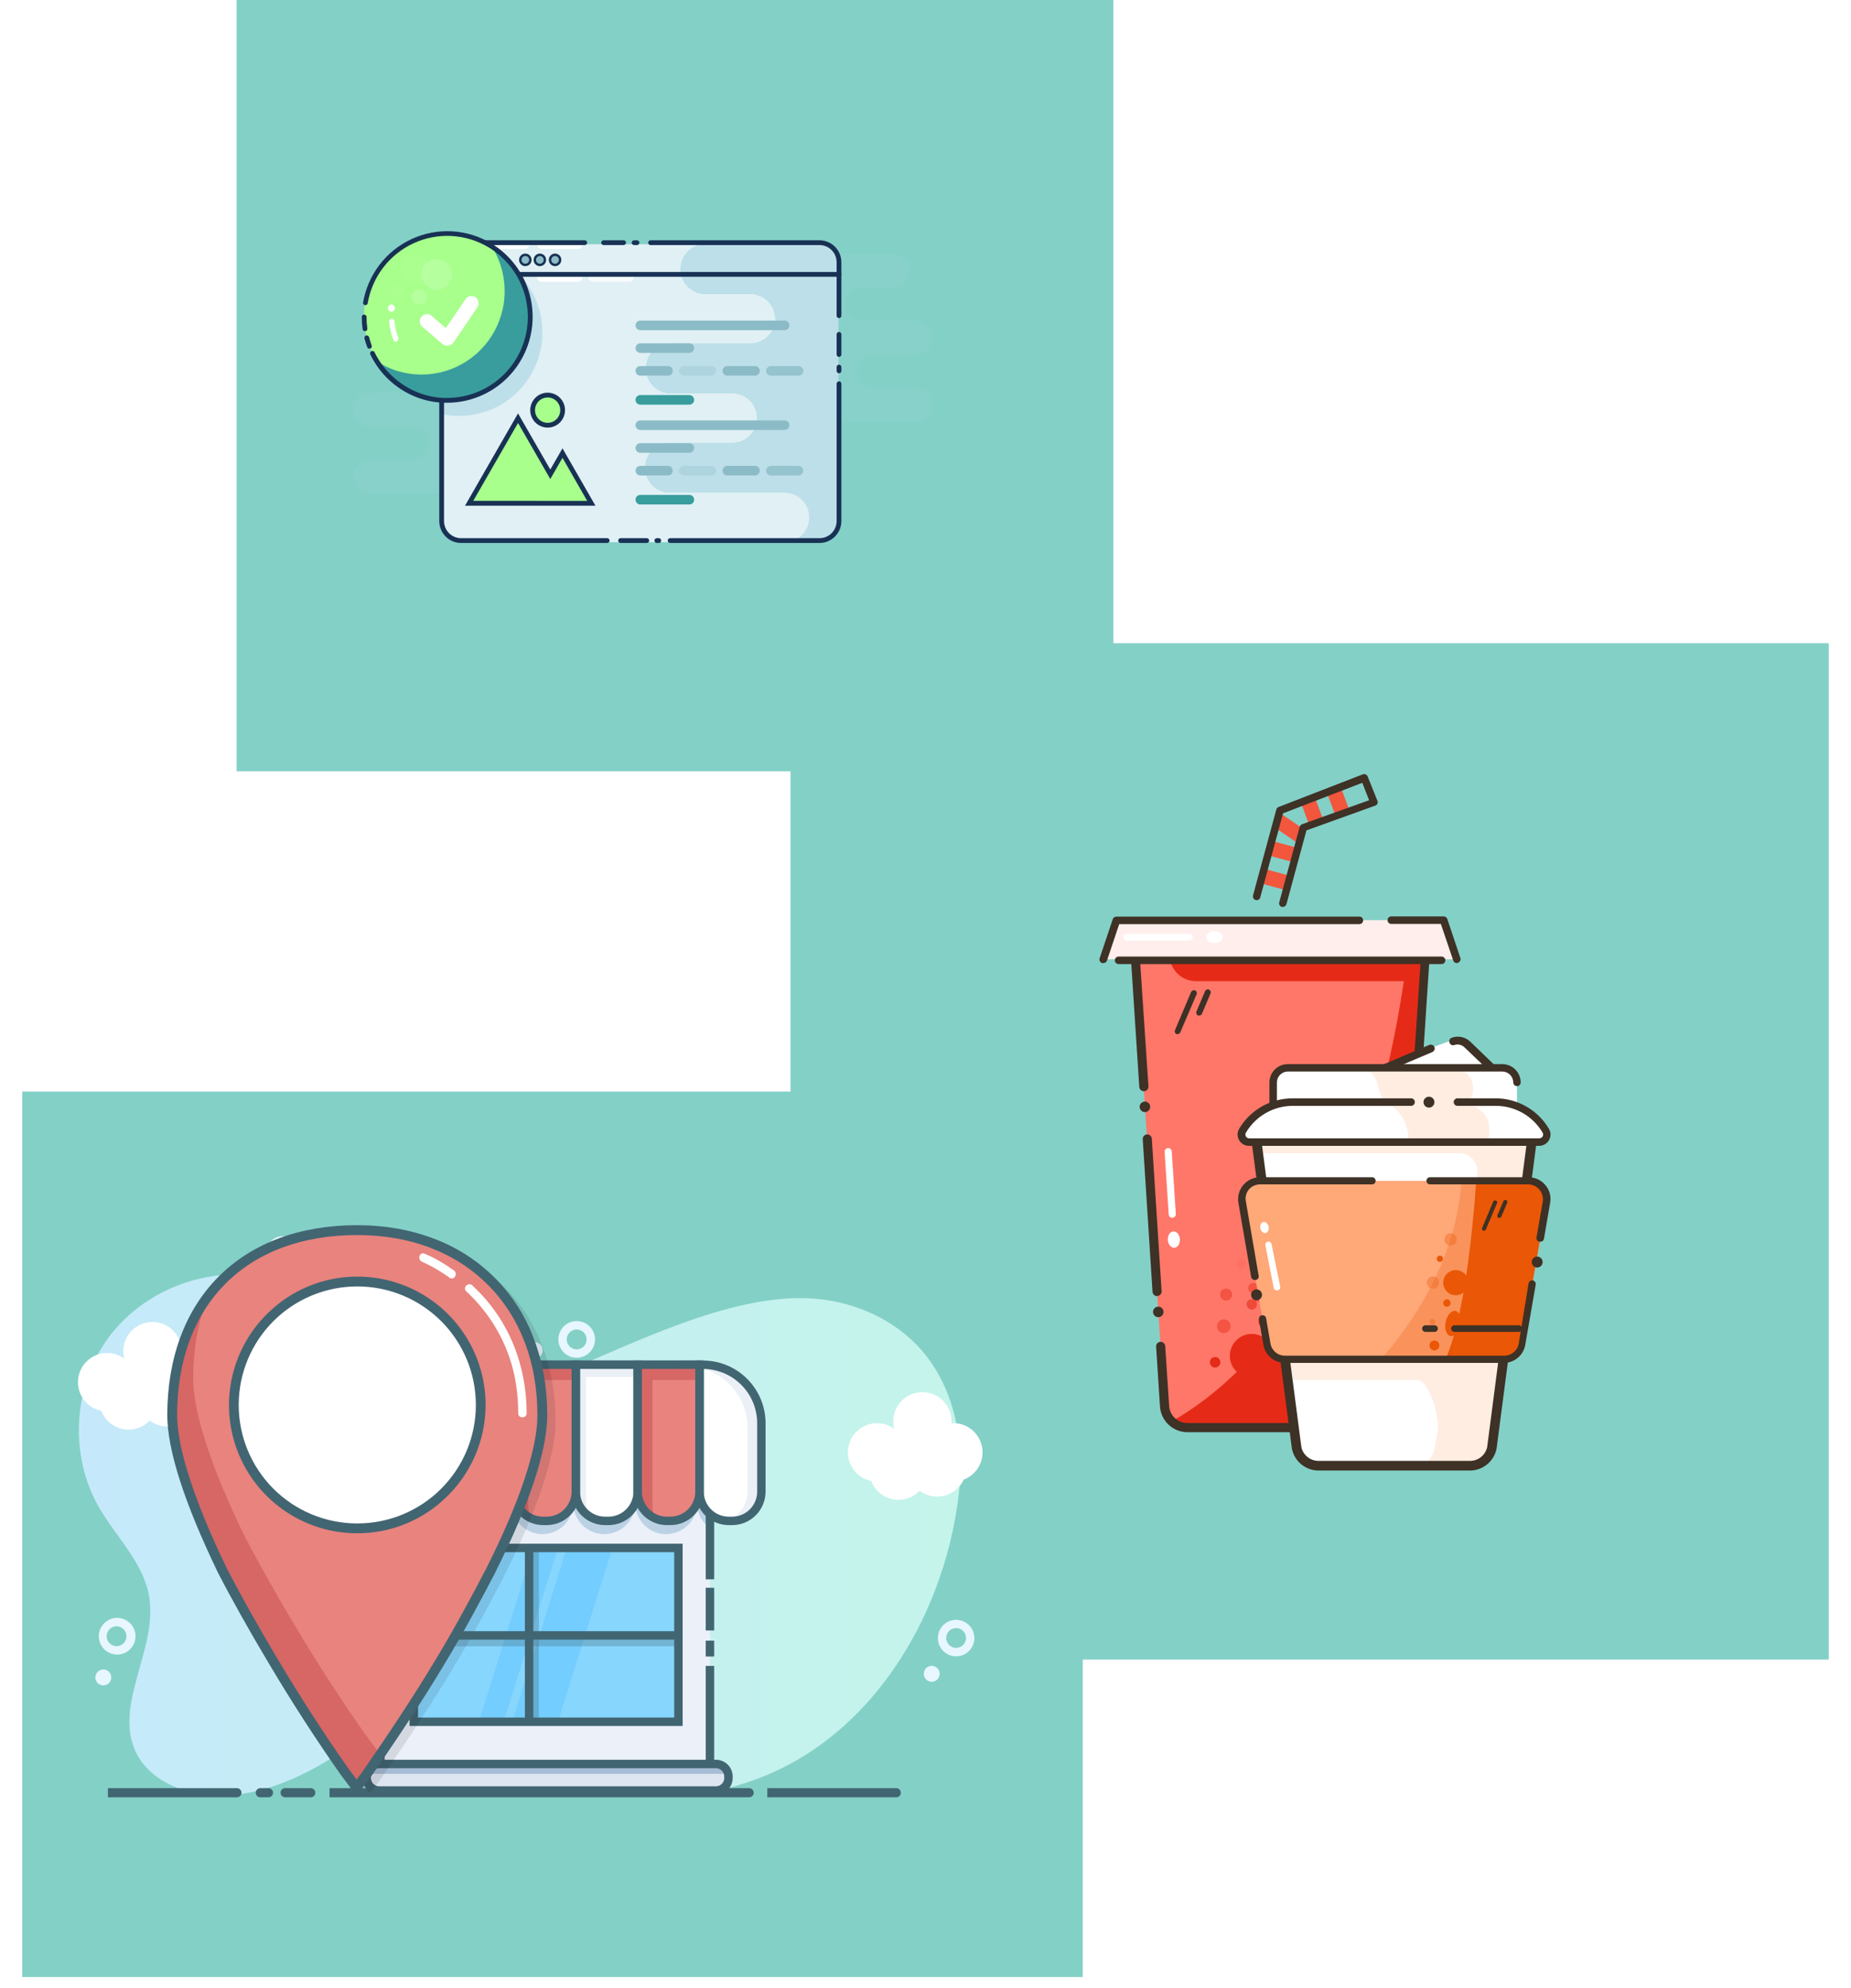 <svg width="665" height="714" viewBox="0 0 665 714" fill="none" xmlns="http://www.w3.org/2000/svg">
  <rect x="85" width="315" height="277" fill="#83D0C7" />
  <g filter="url(#filter0_d_0_1)">
    <rect x="292" y="239" width="373" height="365" fill="#83D0C7" />
  </g>
  <g filter="url(#filter1_d_0_1)">
    <rect y="384" width="381" height="318" fill="#83D0C7" />
  </g>
  <path
    d="M335.86 571.307C324.374 601.048 302.779 627.104 272.783 638.554C268.882 640.041 264.898 641.303 260.852 642.333C239.452 647.789 216.04 645.891 196.312 635.949C187.939 631.726 180.305 626.146 171.902 621.983C163.499 617.821 153.903 615.097 144.757 617.159C136.882 618.928 130.238 623.998 123.548 628.514C107.779 639.161 88.817 647.586 70.143 643.93C61.551 642.249 53.089 637.594 49.099 629.813C40.279 612.61 56.913 592.157 53.544 573.132C51.386 560.948 41.537 551.83 35.416 541.089C24.944 522.709 26.184 498.293 38.464 481.068C50.744 463.842 73.424 454.706 94.212 458.613C119.563 463.38 138.729 484.834 163.38 492.425C178.796 497.169 195.534 495.754 210.257 489.506C234.046 479.41 266.728 463.926 293.499 466.448C307.735 467.79 321.698 474.108 331.094 484.897C342.972 498.516 346.533 517.852 344.551 535.81C343.192 547.967 340.27 559.897 335.86 571.307Z"
    fill="url(#paint0_linear_0_1)" />
  <path
    d="M343.503 594.83C342.974 594.83 342.449 594.766 341.936 594.641C340.313 594.242 338.906 593.239 337.998 591.837C337.091 590.435 336.752 588.74 337.051 587.096C337.351 585.453 338.269 583.987 339.613 582.996C340.958 582.006 342.631 581.566 344.289 581.766C345.946 581.967 347.465 582.793 348.534 584.076C349.606 585.358 350.144 587.001 350.046 588.668C349.945 590.335 349.212 591.901 347.996 593.047C346.78 594.192 345.173 594.83 343.503 594.83ZM343.503 584.676C342.633 584.679 341.797 585 341.147 585.578C340.498 586.156 340.083 586.951 339.98 587.814C339.879 588.677 340.093 589.547 340.586 590.262C341.082 590.977 341.82 591.486 342.664 591.694C343.151 591.811 343.659 591.824 344.152 591.731C344.647 591.638 345.115 591.442 345.527 591.155C345.939 590.868 346.288 590.497 346.545 590.067C346.803 589.636 346.967 589.156 347.028 588.657C347.089 588.158 347.041 587.652 346.892 587.173C346.743 586.693 346.492 586.251 346.159 585.875C345.825 585.499 345.416 585.198 344.958 584.991C344.501 584.784 344.006 584.677 343.503 584.676Z"
    fill="#E7F6FF" />
  <path
    d="M337.521 601.783C337.895 600.246 336.95 598.698 335.413 598.326C333.876 597.953 332.327 598.897 331.956 600.433C331.582 601.97 332.527 603.518 334.063 603.891C335.6 604.264 337.149 603.32 337.521 601.783Z"
    fill="#E7F6FF" />
  <path
    d="M41.947 594.207C40.211 594.168 38.56 593.447 37.353 592.2C36.145 590.952 35.479 589.279 35.498 587.542C35.517 585.806 36.22 584.148 37.454 582.927C38.688 581.706 40.355 581.021 42.091 581.021C43.827 581.021 45.493 581.706 46.728 582.927C47.962 584.148 48.665 585.806 48.684 587.542C48.703 589.279 48.036 590.952 46.829 592.2C45.622 593.447 43.971 594.168 42.235 594.207H41.947ZM41.947 584.055H41.798C40.86 584.075 39.969 584.464 39.316 585.138C38.664 585.812 38.304 586.716 38.314 587.653C38.324 588.591 38.704 589.487 39.371 590.146C40.037 590.806 40.937 591.175 41.875 591.175C42.812 591.175 43.712 590.806 44.379 590.146C45.046 589.487 45.425 588.591 45.435 587.653C45.446 586.716 45.086 585.812 44.433 585.138C43.781 584.464 42.889 584.075 41.952 584.055H41.947Z"
    fill="#E7F6FF" />
  <path
    d="M37.246 605.272C38.826 605.204 40.052 603.868 39.984 602.288C39.916 600.708 38.58 599.482 37 599.551C35.42 599.619 34.194 600.955 34.262 602.535C34.331 604.115 35.666 605.34 37.246 605.272Z"
    fill="#E7F6FF" />
  <path
    d="M207.199 487.608C205.626 487.611 204.104 487.05 202.908 486.027C201.713 485.004 200.923 483.587 200.682 482.032C200.441 480.477 200.764 478.888 201.593 477.55C202.423 476.214 203.703 475.218 205.203 474.743C206.704 474.269 208.324 474.347 209.771 474.963C211.219 475.58 212.398 476.695 213.094 478.105C213.791 479.516 213.96 481.129 213.571 482.653C213.181 484.178 212.258 485.512 210.97 486.415C209.865 487.19 208.549 487.606 207.199 487.608ZM207.179 477.456C206.259 477.455 205.373 477.81 204.707 478.446C204.042 479.081 203.647 479.95 203.605 480.869C203.564 481.789 203.879 482.689 204.485 483.382C205.091 484.075 205.941 484.508 206.859 484.589C207.775 484.671 208.688 484.396 209.407 483.821C210.126 483.246 210.596 482.415 210.718 481.503C210.839 480.59 210.604 479.666 210.062 478.923C209.519 478.179 208.71 477.674 207.803 477.512C207.597 477.475 207.388 477.457 207.179 477.456Z"
    fill="#E7F6FF" />
  <path
    d="M193.757 487.245C195.051 486.338 195.365 484.552 194.457 483.257C193.549 481.962 191.763 481.649 190.469 482.557C189.174 483.465 188.86 485.251 189.768 486.545C190.676 487.84 192.462 488.154 193.757 487.245Z"
    fill="#E7F6FF" />
  <path
    d="M353 521.571C353 518.792 351.896 516.127 349.932 514.162C347.966 512.197 345.302 511.094 342.522 511.094C342.29 511.094 342.06 511.094 341.832 511.116C341.847 510.889 341.855 510.659 341.855 510.426C341.855 508.937 341.537 507.465 340.922 506.108C340.308 504.751 339.414 503.541 338.294 502.558C337.175 501.575 335.86 500.842 334.435 500.407C333.012 499.972 331.511 499.846 330.035 500.037C328.557 500.228 327.139 500.731 325.87 501.514C324.604 502.296 323.517 503.34 322.686 504.575C321.855 505.81 321.296 507.209 321.046 508.677C320.798 510.145 320.864 511.65 321.243 513.09C319.977 512.172 318.521 511.548 316.982 511.266C315.443 510.984 313.861 511.05 312.352 511.459C310.841 511.868 309.443 512.61 308.256 513.63C307.07 514.651 306.13 515.924 305.498 517.356C304.869 518.788 304.568 520.343 304.619 521.906C304.669 523.47 305.069 525.002 305.789 526.391C306.507 527.78 307.528 528.991 308.776 529.933C310.025 530.876 311.468 531.527 313.002 531.84C313.628 533.499 314.665 534.973 316.017 536.123C317.366 537.272 318.989 538.06 320.725 538.412C322.464 538.764 324.265 538.669 325.956 538.136C327.647 537.602 329.176 536.648 330.399 535.362C331.65 536.306 333.096 536.958 334.632 537.269C336.169 537.58 337.753 537.542 339.272 537.159C340.794 536.776 342.206 536.057 343.412 535.055C344.617 534.053 345.58 532.794 346.235 531.369C348.224 530.616 349.934 529.274 351.145 527.524C352.353 525.774 353 523.698 353 521.571Z"
    fill="white" />
  <path
    d="M76.383 496.375C76.383 493.597 75.279 490.932 73.315 488.967C71.35 487.002 68.686 485.898 65.907 485.897C65.675 485.897 65.445 485.897 65.218 485.92C65.233 485.693 65.24 485.463 65.24 485.23C65.24 483.741 64.922 482.269 64.308 480.912C63.694 479.555 62.798 478.345 61.679 477.362C60.561 476.379 59.246 475.646 57.821 475.211C56.397 474.776 54.896 474.65 53.419 474.841C51.943 475.032 50.523 475.535 49.256 476.318C47.989 477.1 46.904 478.144 46.072 479.379C45.24 480.614 44.681 482.013 44.432 483.481C44.183 484.949 44.25 486.453 44.628 487.894C43.362 486.976 41.906 486.353 40.368 486.071C38.829 485.789 37.247 485.855 35.737 486.263C34.228 486.673 32.829 487.415 31.643 488.435C30.458 489.455 29.516 490.728 28.886 492.159C28.257 493.591 27.956 495.146 28.005 496.709C28.055 498.273 28.454 499.805 29.173 501.194C29.892 502.583 30.913 503.793 32.161 504.736C33.409 505.679 34.852 506.331 36.384 506.643C37.011 508.302 38.048 509.775 39.398 510.924C40.749 512.073 42.369 512.86 44.107 513.212C45.845 513.564 47.644 513.469 49.335 512.937C51.026 512.404 52.554 511.451 53.777 510.166C55.028 511.11 56.474 511.762 58.01 512.073C59.546 512.384 61.132 512.346 62.651 511.963C64.171 511.58 65.585 510.861 66.79 509.859C67.994 508.857 68.959 507.598 69.612 506.173C71.602 505.42 73.315 504.08 74.525 502.33C75.734 500.579 76.382 498.503 76.383 496.375Z"
    fill="white" />
  <path
    d="M269.142 645.463H118.393V642.178H269.142C269.577 642.178 269.995 642.351 270.303 642.659C270.611 642.967 270.784 643.385 270.784 643.821C270.784 644.256 270.611 644.674 270.303 644.982C269.995 645.29 269.577 645.463 269.142 645.463Z"
    fill="#426572" />
  <path
    d="M111.65 645.463H102.433C101.998 645.463 101.58 645.29 101.272 644.982C100.964 644.674 100.791 644.256 100.791 643.821C100.791 643.385 100.964 642.967 101.272 642.659C101.58 642.351 101.998 642.178 102.433 642.178H111.65C112.086 642.178 112.504 642.351 112.812 642.659C113.12 642.967 113.293 643.385 113.293 643.821C113.293 644.256 113.12 644.674 112.812 644.982C112.504 645.29 112.086 645.463 111.65 645.463Z"
    fill="#426572" />
  <path
    d="M96.451 645.463H93.515C93.079 645.463 92.661 645.29 92.353 644.982C92.045 644.674 91.872 644.256 91.872 643.821C91.872 643.385 92.045 642.967 92.353 642.659C92.661 642.351 93.079 642.178 93.515 642.178H96.451C96.887 642.178 97.305 642.351 97.613 642.659C97.921 642.967 98.094 643.385 98.094 643.821C98.094 644.256 97.921 644.674 97.613 644.982C97.305 645.29 96.887 645.463 96.451 645.463Z"
    fill="#426572" />
  <path
    d="M322.001 645.463H275.667V642.178H322.001C322.436 642.178 322.855 642.351 323.164 642.659C323.469 642.967 323.644 643.385 323.644 643.821C323.644 644.256 323.469 644.674 323.164 644.982C322.855 645.29 322.436 645.463 322.001 645.463Z"
    fill="#426572" />
  <path
    d="M85.114 645.463H38.778V642.178H85.114C85.55 642.178 85.968 642.351 86.276 642.659C86.584 642.967 86.757 643.385 86.757 643.821C86.757 644.256 86.584 644.674 86.276 644.982C85.968 645.29 85.55 645.463 85.114 645.463Z"
    fill="#426572" />
  <path
    d="M101.541 455.631C100.386 455.631 99.256 455.288 98.295 454.646C97.334 454.004 96.585 453.091 96.143 452.024C95.701 450.956 95.585 449.781 95.811 448.648C96.036 447.514 96.593 446.473 97.41 445.656C98.227 444.839 99.268 444.283 100.401 444.057C101.535 443.832 102.71 443.947 103.777 444.39C104.845 444.832 105.758 445.581 106.399 446.542C107.042 447.502 107.384 448.632 107.384 449.788C107.382 451.337 106.766 452.822 105.671 453.917C104.575 455.012 103.09 455.629 101.541 455.631ZM101.541 446.975C100.986 446.975 100.442 447.14 99.98 447.448C99.518 447.757 99.158 448.196 98.945 448.709C98.732 449.223 98.677 449.787 98.785 450.333C98.893 450.878 99.16 451.378 99.553 451.772C99.946 452.165 100.447 452.432 100.991 452.541C101.537 452.65 102.101 452.595 102.615 452.382C103.128 452.17 103.568 451.81 103.877 451.348C104.186 450.887 104.351 450.343 104.352 449.788C104.351 449.042 104.055 448.328 103.528 447.8C103.001 447.273 102.287 446.976 101.541 446.975Z"
    fill="#E7F6FF" />
  <path
    d="M113.965 456.89C115.313 456.89 116.406 455.797 116.406 454.449C116.406 453.1 115.313 452.007 113.965 452.007C112.617 452.007 111.524 453.1 111.524 454.449C111.524 455.797 112.617 456.89 113.965 456.89Z"
    fill="#E7F6FF" />
  <path
    d="M251.987 490.78H139.665C137.989 490.78 136.632 492.137 136.632 493.812V633.992C136.632 635.667 137.989 637.025 139.665 637.025H251.987C253.662 637.025 255.02 635.667 255.02 633.992V493.812C255.02 492.137 253.662 490.78 251.987 490.78Z"
    fill="#EBF0F9" />
  <g opacity="0.5">
    <path opacity="0.5"
      d="M149.374 581.884V587.247C147.822 592.182 145.384 597.952 142.182 604.321C140.865 606.848 139.452 609.514 137.943 612.254C138.975 610.515 139.965 608.776 140.926 607.065C139.809 609.186 138.626 611.384 137.387 613.623V605.283C137.512 605.051 137.636 604.818 137.759 604.586C137.635 604.806 137.506 605.026 137.387 605.246V604.937C137.945 603.886 138.487 602.854 139.012 601.841C142.49 594.927 145.078 588.715 146.594 583.514C147.524 582.996 148.454 582.447 149.374 581.884Z"
      fill="#BBD2E5" />
  </g>
  <path d="M243.91 556.071H148.846V618.506H243.91V556.071Z" fill="#87D6FE" />
  <g opacity="0.5">
    <path opacity="0.5" d="M200.424 556.073L180.856 618.505H171.98L191.548 556.073H200.424Z" fill="#37B5FF" />
    <path opacity="0.5" d="M219.954 556.073L200.384 618.505H183.995L203.563 556.073H219.954Z" fill="#37B5FF" />
  </g>
  <path
    d="M255.548 496.124V548.943C255.487 548.895 255.429 548.845 255.371 548.794C255.013 548.484 254.675 548.152 254.36 547.799C254.299 547.733 254.241 547.667 254.183 547.601V548.147C252.592 546.737 251.437 544.902 250.855 542.858C250.573 541.871 250.431 540.851 250.433 539.825C250.426 542.772 249.252 545.597 247.168 547.68C245.084 549.764 242.26 550.938 239.313 550.945C237.07 550.945 234.88 550.262 233.035 548.986C232.806 548.803 232.585 548.609 232.373 548.405C232.499 548.539 232.626 548.658 232.767 548.794C231.357 547.764 230.209 546.416 229.416 544.86C228.624 543.303 228.209 541.582 228.206 539.835C228.199 542.782 227.025 545.607 224.941 547.691C222.857 549.775 220.033 550.948 217.086 550.955C214.139 550.949 211.314 549.776 209.23 547.691C207.146 545.607 205.972 542.782 205.966 539.835C205.964 540.613 205.879 541.388 205.713 542.148C205.653 541.895 205.6 541.622 205.562 541.354C205.406 543.09 204.841 544.764 203.912 546.239V546.257C202.37 548.441 200.089 549.994 197.492 550.629C194.894 551.264 192.155 550.937 189.779 549.709C188.303 548.944 187.015 547.859 186.01 546.534C185.004 545.209 184.307 543.677 183.967 542.049C183.817 541.32 183.742 540.579 183.742 539.835C183.742 540.579 183.666 541.32 183.517 542.049C183.078 544.167 182.032 546.111 180.505 547.643C178.979 549.175 177.039 550.229 174.923 550.675C172.806 551.121 170.606 550.941 168.591 550.156C166.576 549.37 164.833 548.015 163.577 546.254V546.237C162.469 544.477 161.882 542.44 161.884 540.361C161.884 540.924 161.841 541.487 161.755 542.044C161.606 541.315 161.53 540.574 161.53 539.83C161.53 540.266 161.503 540.701 161.452 541.134C161.125 543.831 159.826 546.316 157.797 548.122C155.768 549.929 153.149 550.933 150.433 550.945C148.665 550.947 146.923 550.523 145.353 549.709C143.775 548.888 142.413 547.705 141.38 546.257V546.239C140.629 545.046 140.114 543.72 139.864 542.332C139.831 542.509 139.796 542.686 139.755 542.858C139.474 541.871 139.332 540.851 139.333 539.825C139.337 542.19 138.581 544.494 137.175 546.396L136.998 546.631C136.689 547.033 136.351 547.412 135.987 547.766V496.716C136.379 496.572 136.776 496.44 137.18 496.322L137.567 496.21C138.09 496.061 138.623 495.932 139.164 495.824V495.528H161.386V500.33H162.445V495.753H161.917V495.541H183.423V499.281H183.6V495.541H205.461V500.342H206.871V495.753H205.989V495.541H249.904V495.836L250.433 495.95V500.337H251.492V496.218C252.409 496.473 253.31 496.789 254.186 497.163L254.362 497.239C254.706 497.388 255.045 497.545 255.373 497.714V497.658C255.373 497.296 255.28 496.939 255.103 496.623C254.927 496.307 254.671 496.041 254.362 495.851H254.347H254.362C254.759 495.927 255.156 496.018 255.548 496.124Z"
    fill="#BBD2E5" />
  <path
    d="M252.03 637.882H139.702C138.496 637.882 137.339 637.403 136.486 636.55C135.633 635.696 135.153 634.539 135.153 633.333V493.143C135.153 491.936 135.633 490.779 136.486 489.926C137.339 489.073 138.496 488.594 139.702 488.594H252.03C253.236 488.594 254.393 489.073 255.246 489.926C256.1 490.779 256.579 491.936 256.579 493.143V567.19H253.546V493.143C253.546 492.741 253.386 492.355 253.102 492.071C252.818 491.786 252.432 491.626 252.03 491.626H139.702C139.3 491.626 138.915 491.786 138.63 492.071C138.346 492.355 138.186 492.741 138.186 493.143V633.333C138.186 633.735 138.346 634.121 138.63 634.405C138.915 634.689 139.3 634.849 139.702 634.849H252.03C252.432 634.849 252.818 634.689 253.102 634.405C253.386 634.121 253.546 633.735 253.546 633.333V598.268H256.579V633.333C256.579 634.539 256.1 635.696 255.246 636.55C254.393 637.403 253.236 637.882 252.03 637.882Z"
    fill="#426572" />
  <path
    d="M252.374 490.638H253.609C256.364 490.638 259.092 491.181 261.637 492.235C264.181 493.289 266.494 494.834 268.442 496.782C270.389 498.73 271.934 501.042 272.989 503.587C274.043 506.132 274.585 508.86 274.585 511.614V536.217C274.585 539 273.48 541.669 271.512 543.636C269.544 545.604 266.875 546.71 264.092 546.71H262.856C260.073 546.71 257.404 545.604 255.437 543.636C253.469 541.669 252.363 539 252.363 536.217V490.638H252.374Z"
    fill="white" />
  <path
    d="M140.557 490.638H162.778V536.229C162.778 539.012 161.673 541.681 159.705 543.649C157.737 545.617 155.068 546.722 152.285 546.722H151.05C148.267 546.722 145.598 545.617 143.63 543.649C141.662 541.681 140.557 539.012 140.557 536.229V490.638Z"
    fill="#EF4F43" />
  <path
    d="M184.295 490.638H206.517V536.229C206.517 539.012 205.411 541.681 203.444 543.649C201.476 545.617 198.807 546.722 196.024 546.722H194.796C192.013 546.722 189.344 545.617 187.376 543.649C185.408 541.681 184.303 539.012 184.303 536.229V490.638H184.295Z"
    fill="#E8837E" />
  <path
    d="M229.798 490.638H252.02V536.229C252.02 539.012 250.914 541.681 248.946 543.649C246.978 545.617 244.31 546.722 241.527 546.722H240.286C237.503 546.722 234.834 545.617 232.866 543.649C230.898 541.681 229.793 539.012 229.793 536.229V490.638H229.798Z"
    fill="#E8837E" />
  <path
    d="M139.675 490.638H140.91V536.229C140.91 539.012 139.805 541.681 137.837 543.649C135.869 545.617 133.2 546.722 130.417 546.722H129.182C126.399 546.722 123.73 545.617 121.762 543.649C119.794 541.681 118.689 539.012 118.689 536.229V511.627C118.687 508.87 119.228 506.141 120.282 503.594C121.337 501.046 122.882 498.732 124.831 496.783C126.78 494.834 129.094 493.288 131.641 492.233C134.188 491.179 136.918 490.637 139.675 490.638Z"
    fill="white" />
  <path opacity="0.5"
    d="M122.214 512.86V535.605C122.22 538.167 123.107 540.649 124.727 542.633C126.347 544.618 128.601 545.984 131.11 546.503C130.385 546.651 129.646 546.725 128.906 546.725C125.959 546.718 123.134 545.544 121.05 543.461C118.967 541.377 117.793 538.552 117.786 535.605V512.86C117.786 506.967 120.128 501.314 124.295 497.147C128.462 492.98 134.114 490.638 140.008 490.638V491.076C134.986 492.1 130.472 494.828 127.23 498.797C123.987 502.767 122.215 507.735 122.214 512.86Z"
    fill="#D9E2EF" />
  <path opacity="0.5"
    d="M268.591 512.86V535.605C268.583 538.167 267.693 540.648 266.071 542.631C264.449 544.614 262.194 545.979 259.685 546.495C260.41 546.643 261.148 546.718 261.889 546.717C264.836 546.71 267.66 545.537 269.744 543.453C271.828 541.369 273.001 538.544 273.008 535.597V512.852C273.008 509.934 272.433 507.044 271.317 504.348C270.2 501.652 268.563 499.202 266.5 497.139C264.436 495.076 261.986 493.439 259.29 492.322C256.594 491.205 253.705 490.63 250.786 490.63V491.068C255.812 492.09 260.329 494.818 263.573 498.79C266.818 502.761 268.59 507.732 268.591 512.86Z"
    fill="#D9E2EF" />
  <path
    d="M145.318 495.576V540.561C145.316 542.272 145.714 543.961 146.48 545.491C144.837 544.505 143.477 543.11 142.532 541.443C141.586 539.776 141.088 537.893 141.085 535.976V490.992H163.307V495.576H145.318Z"
    fill="#DD3E3A" />
  <path
    d="M189.762 495.576V540.561C189.76 542.272 190.158 543.961 190.924 545.491C189.281 544.505 187.921 543.11 186.975 541.443C186.03 539.776 185.532 537.893 185.529 535.976V490.992H207.75V495.576H189.762Z"
    fill="#D66765" />
  <path
    d="M234.385 495.576V540.561C234.383 542.272 234.781 543.961 235.547 545.491C233.904 544.505 232.544 543.11 231.599 541.443C230.653 539.776 230.155 537.893 230.152 535.976V490.992H252.374V495.576H234.385Z"
    fill="#D66765" />
  <path
    d="M162.778 490.638H185V536.229C185 539.012 183.895 541.681 181.927 543.649C179.959 545.617 177.29 546.722 174.507 546.722H173.271C170.488 546.722 167.819 545.617 165.852 543.649C163.884 541.681 162.778 539.012 162.778 536.229V490.638Z"
    fill="white" />
  <path opacity="0.5"
    d="M166.491 494.517V539.501C166.489 541.213 166.887 542.901 167.653 544.432C166.01 543.445 164.65 542.051 163.705 540.384C162.759 538.717 162.261 536.834 162.258 534.917V489.932H184.48V494.517H166.491Z"
    fill="#D9E2EF" />
  <path
    d="M206.871 490.638H229.093V536.229C229.093 539.012 227.987 541.681 226.019 543.649C224.051 545.617 221.383 546.722 218.6 546.722H217.364C214.581 546.722 211.912 545.617 209.944 543.649C207.976 541.681 206.871 539.012 206.871 536.229V490.638Z"
    fill="white" />
  <path opacity="0.5"
    d="M210.573 494.517V539.501C210.571 541.213 210.969 542.901 211.736 544.432C210.093 543.445 208.732 542.051 207.787 540.384C206.842 538.717 206.343 536.834 206.34 534.917V489.932H228.562V494.517H210.573Z"
    fill="#D9E2EF" />
  <path
    d="M129.71 547.71H128.474C125.288 547.709 122.232 546.444 119.978 544.192C117.724 541.941 116.456 538.886 116.452 535.7V511.098C116.462 505.136 118.835 499.421 123.051 495.204C127.267 490.989 132.982 488.616 138.944 488.606H141.724V535.713C141.717 538.896 140.448 541.945 138.196 544.194C135.944 546.443 132.892 547.707 129.71 547.71ZM138.691 491.628C133.58 491.708 128.705 493.793 125.116 497.432C121.527 501.072 119.511 505.976 119.502 511.088V535.69C119.505 538.07 120.451 540.352 122.134 542.035C123.817 543.718 126.099 544.664 128.479 544.667H129.715C132.093 544.664 134.373 543.719 136.056 542.038C137.738 540.358 138.686 538.079 138.691 535.7V491.628Z"
    fill="#426572" />
  <path
    d="M151.932 547.711H150.696C147.513 547.705 144.462 546.438 142.212 544.187C139.961 541.936 138.696 538.884 138.692 535.701V488.594H163.946V535.701C163.942 538.886 162.675 541.939 160.422 544.19C158.17 546.442 155.116 547.708 151.932 547.711ZM141.724 491.626V535.701C141.727 538.08 142.673 540.361 144.355 542.044C146.036 543.727 148.317 544.674 150.696 544.678H151.932C154.312 544.675 156.593 543.729 158.276 542.046C159.959 540.363 160.906 538.081 160.908 535.701V491.626H141.724Z"
    fill="#426572" />
  <path
    d="M174.154 547.711H172.918C169.734 547.706 166.682 546.44 164.43 544.189C162.179 541.937 160.912 538.885 160.908 535.701V488.594H186.163V535.701C186.159 538.885 184.892 541.937 182.641 544.189C180.39 546.44 177.337 547.706 174.154 547.711ZM163.941 491.626V535.701C163.944 538.081 164.89 540.363 166.573 542.046C168.256 543.729 170.538 544.675 172.918 544.678H174.154C176.533 544.675 178.815 543.729 180.498 542.046C182.181 540.363 183.127 538.081 183.13 535.701V491.626H163.941Z"
    fill="#426572" />
  <path
    d="M196.378 547.711H195.142C191.958 547.706 188.906 546.44 186.654 544.189C184.403 541.937 183.136 538.885 183.133 535.701V488.594H208.387V535.701C208.383 538.885 207.117 541.937 204.865 544.189C202.614 546.44 199.562 547.706 196.378 547.711ZM186.165 491.626V535.701C186.168 538.081 187.115 540.363 188.797 542.046C190.48 543.729 192.762 544.675 195.142 544.678H196.378C198.758 544.675 201.039 543.729 202.722 542.046C204.405 540.363 205.352 538.081 205.355 535.701V491.626H186.165Z"
    fill="#426572" />
  <path
    d="M218.6 547.711H217.364C214.18 547.706 211.128 546.44 208.876 544.189C206.625 541.937 205.359 538.885 205.355 535.701V488.594H230.609V535.701C230.605 538.885 229.338 541.937 227.087 544.189C224.836 546.44 221.784 547.706 218.6 547.711ZM208.387 491.626V535.701C208.39 538.081 209.336 540.363 211.019 542.046C212.702 543.729 214.984 544.675 217.364 544.678H218.6C220.98 544.675 223.261 543.729 224.944 542.046C226.627 540.363 227.574 538.081 227.576 535.701V491.626H208.387Z"
    fill="#426572" />
  <path
    d="M240.822 547.711H239.586C236.402 547.706 233.35 546.44 231.098 544.189C228.847 541.937 227.581 538.885 227.576 535.701V488.594H252.831V535.701C252.827 538.885 251.56 541.937 249.309 544.189C247.058 546.44 244.005 547.706 240.822 547.711ZM230.609 491.626V535.701C230.612 538.081 231.558 540.363 233.241 542.046C234.924 543.729 237.206 544.675 239.586 544.678H240.822C243.202 544.675 245.483 543.729 247.166 542.046C248.849 540.363 249.796 538.081 249.798 535.701V491.626H230.609Z"
    fill="#426572" />
  <path
    d="M263.044 547.711H261.808C258.624 547.706 255.572 546.44 253.32 544.189C251.069 541.937 249.802 538.885 249.798 535.701V488.594H252.55C258.513 488.604 264.228 490.977 268.444 495.193C272.66 499.409 275.033 505.124 275.043 511.086V535.689C275.042 538.873 273.778 541.927 271.529 544.181C269.279 546.435 266.228 547.704 263.044 547.711ZM252.834 491.629V535.701C252.836 538.081 253.783 540.363 255.466 542.046C257.149 543.729 259.43 544.675 261.81 544.678H263.046C265.426 544.675 267.708 543.729 269.39 542.046C271.073 540.363 272.02 538.081 272.023 535.701V511.099C272.017 505.985 270.002 501.079 266.412 497.437C262.823 493.795 257.946 491.709 252.834 491.629Z"
    fill="#426572" />
  <path
    d="M156.665 501.219V511.267C156.665 512.243 158.181 512.245 158.181 511.267V501.219C158.181 500.244 156.665 500.241 156.665 501.219Z"
    fill="white" />
  <path
    d="M156.665 514.449V518.506C156.665 519.481 158.181 519.484 158.181 518.506V514.449C158.181 513.474 156.665 513.471 156.665 514.449Z"
    fill="white" />
  <path
    d="M256.857 633.323H135.884C133.399 633.323 131.385 635.337 131.385 637.821V638.349C131.385 640.834 133.399 642.848 135.884 642.848H256.857C259.341 642.848 261.355 640.834 261.355 638.349V637.821C261.355 635.337 259.341 633.323 256.857 633.323Z"
    fill="#DEE6F1" />
  <path
    d="M134.509 634.028H258.815C259.187 634.028 259.555 634.101 259.899 634.243C260.242 634.385 260.554 634.594 260.817 634.857C261.08 635.119 261.288 635.431 261.43 635.775C261.573 636.118 261.646 636.486 261.646 636.858V637.025H131.676V636.871C131.676 636.12 131.974 635.4 132.505 634.869C133.036 634.338 133.756 634.04 134.506 634.04L134.509 634.028Z"
    fill="#A7BCD5" />
  <path
    d="M257.218 644.538H136.25C134.655 644.536 133.126 643.902 131.999 642.775C130.871 641.647 130.237 640.118 130.235 638.523V637.995C130.237 636.4 130.871 634.871 131.999 633.743C133.126 632.616 134.655 631.981 136.25 631.98H257.218C258.813 631.981 260.342 632.616 261.47 633.743C262.598 634.871 263.232 636.4 263.233 637.995V638.523C263.232 640.118 262.598 641.647 261.47 642.775C260.342 643.902 258.813 644.536 257.218 644.538ZM136.25 635.013C135.459 635.013 134.701 635.328 134.142 635.887C133.583 636.446 133.269 637.204 133.268 637.995V638.523C133.269 639.314 133.583 640.072 134.142 640.631C134.701 641.19 135.459 641.505 136.25 641.505H257.218C258.009 641.505 258.767 641.19 259.326 640.631C259.885 640.072 260.2 639.314 260.2 638.523V637.995C260.2 637.204 259.885 636.446 259.326 635.887C258.767 635.328 258.009 635.013 257.218 635.013H136.25Z"
    fill="#426572" />
  <path d="M245.249 619.848H147.153V554.392H245.249V619.848ZM150.185 616.815H242.217V557.425H150.185V616.815Z"
    fill="#426572" />
  <path opacity="0.1"
    d="M133.238 443.882C92.236 443.791 66.696 469.594 66.608 510.224C66.58 522.779 73.178 542.37 84.586 566.035C89.737 576.02 95.981 587.112 102.618 598.204C110.705 611.884 119.55 625.572 128.396 638.147L132.813 644.071C134.294 642.223 135.775 640.379 137.259 638.167C146.154 625.261 155.045 611.983 163.198 598.336C169.875 587.266 175.806 576.202 180.997 566.24C192.875 542.626 199.56 523.065 199.587 510.51C199.663 470.989 173.13 443.968 133.238 443.882ZM133.008 550.993C108.618 550.945 88.726 530.957 88.779 506.575C88.832 482.192 108.82 462.295 133.197 462.348C157.575 462.401 177.477 482.389 177.424 506.767C177.371 531.144 157.393 551.046 133.005 550.993H133.008Z"
    fill="#070707" />
  <path
    d="M172.256 503.767C172.202 528.152 152.212 548.049 127.835 547.993C106.722 547.948 88.963 532.951 84.619 513.09C84.171 510.538 83.95 507.952 83.957 505.361C84.01 480.986 104 461.082 128.375 461.135C149.457 461.18 167.194 476.139 171.571 495.945C171.569 495.956 171.569 495.967 171.571 495.978C172.029 498.549 172.259 501.155 172.256 503.767Z"
    fill="white" />
  <path
    d="M128.507 441.441C87.508 441.352 61.965 467.153 61.879 507.783C61.851 520.338 68.45 539.929 79.858 563.594C85.006 573.582 91.261 584.674 97.887 595.771C105.974 609.45 114.819 623.138 123.665 635.713L128.077 641.635C129.558 639.787 131.039 637.942 132.523 635.731C141.418 622.824 150.309 609.546 158.462 595.899C165.139 584.83 171.07 573.766 176.261 563.804C188.139 540.189 194.824 520.629 194.851 508.073C194.935 468.558 168.399 441.516 128.507 441.441ZM128.277 548.552C103.899 548.499 83.997 528.516 84.05 504.133C84.103 479.751 104.091 459.854 128.469 459.907C152.846 459.96 172.748 479.948 172.695 504.326C172.642 528.703 152.654 548.605 128.277 548.552Z"
    fill="#E8837E" />
  <path
    d="M173.704 569.694C169.155 578.34 164.06 587.637 158.447 596.943C150.296 610.59 141.403 623.865 132.51 636.772C131.029 638.985 129.548 640.815 128.062 642.678L123.644 636.754C114.799 624.178 105.972 610.491 97.867 596.824C91.235 585.724 84.978 574.632 79.835 564.647C68.435 540.972 61.839 521.376 61.864 508.823C61.899 492.058 66.271 477.822 74.275 466.871C71.109 475.128 69.428 484.529 69.405 494.893C69.377 507.449 75.976 527.042 87.384 550.704C92.534 560.69 98.787 571.782 105.416 582.881C113.503 596.558 122.348 610.246 131.193 622.811L135.611 628.735C137.094 626.885 138.575 625.043 140.059 622.829C148.952 609.925 157.845 596.644 165.996 583C168.682 578.549 171.25 574.084 173.704 569.694Z"
    fill="#D66765" />
  <path
    d="M128.014 644.854L122.201 637.058C113.356 624.477 104.42 610.625 96.358 596.999C89.446 585.429 83.194 574.269 78.278 564.734L78.258 564.691C66.18 539.631 60.072 520.593 60.095 508.109C60.138 487.651 66.532 470.471 78.587 458.421C90.641 446.371 107.826 440 128.287 440H128.499C138.522 440.02 147.891 441.708 156.347 445.011C164.444 448.104 171.79 452.884 177.897 459.036C184.004 465.187 188.73 472.568 191.763 480.688C194.995 489.127 196.623 498.447 196.6 508.397C196.572 520.995 190.08 540.54 177.823 564.918V564.941C173.203 573.809 166.999 585.482 159.968 597.135C151.252 611.722 141.931 625.498 133.966 637.063C132.475 639.289 130.966 641.172 129.505 642.994L128.014 644.854ZM125.077 634.998L128.11 639.062C129.098 637.798 130.064 636.535 131.039 635.071C138.987 623.54 148.267 609.817 156.93 595.318C163.911 583.746 170.072 572.141 174.674 563.321C186.681 539.439 193.042 520.444 193.067 508.392C193.108 489.438 187.002 473.233 175.402 461.54C163.762 449.803 147.537 443.579 128.492 443.538H128.287C108.784 443.538 92.469 449.548 81.091 460.923C69.713 472.298 63.678 488.614 63.633 508.114C63.608 519.891 69.761 538.915 81.427 563.131C86.31 572.598 92.522 583.683 99.393 595.189C107.412 608.738 116.29 622.503 125.08 635.003L125.077 634.998ZM128.363 550.644H128.262C119.145 550.635 110.237 547.92 102.666 542.842C95.095 537.765 89.202 530.554 85.733 522.124C82.264 513.693 81.377 504.423 83.182 495.487C84.988 486.552 89.405 478.354 95.875 471.931C100.134 467.656 105.197 464.265 110.771 461.954C116.346 459.642 122.323 458.456 128.358 458.464H128.459C137.575 458.473 146.484 461.189 154.055 466.267C161.627 471.345 167.52 478.556 170.989 486.987C174.458 495.418 175.345 504.689 173.539 513.625C171.734 522.561 167.315 530.759 160.845 537.182C156.586 541.457 151.524 544.848 145.949 547.16C140.374 549.471 134.397 550.657 128.363 550.649V550.644ZM128.269 547.106H128.363C139.649 547.118 150.478 542.646 158.467 534.674C166.456 526.702 170.951 515.883 170.963 504.597C170.975 493.311 166.503 482.482 158.531 474.493C150.559 466.504 139.74 462.009 128.454 461.997H128.36C117.074 461.985 106.245 466.457 98.256 474.429C90.267 482.401 85.772 493.22 85.76 504.506C85.748 515.792 90.22 526.621 98.192 534.61C106.164 542.599 116.983 547.094 128.269 547.106Z"
    fill="#426572" />
  <path
    d="M167.522 463.756C176.345 471.946 182.453 482.533 184.892 494.348C185.763 498.693 186.192 503.115 186.17 507.547C186.17 509.498 189.203 509.501 189.203 507.547C189.188 493.324 184.887 479.563 175.983 468.396C174.049 465.979 171.937 463.711 169.665 461.61C168.237 460.283 166.087 462.424 167.52 463.756H167.522Z"
    fill="white" />
  <path
    d="M151.644 453.141L151.82 453.215C151.335 453.02 152.073 453.328 152.184 453.379C152.925 453.715 153.653 454.076 154.373 454.45C156.859 455.762 159.253 457.239 161.54 458.873C163.135 460.003 164.654 457.374 163.072 456.255C159.769 453.915 156.23 451.706 152.457 450.217C150.643 449.499 149.854 452.431 151.651 453.141H151.644Z"
    fill="white" />
  <path d="M191.604 555.858H188.571V618.776H191.604V555.858Z" fill="#426572" />
  <path d="M243.791 585.801H164.04V588.834H243.791V585.801Z" fill="#426572" />
  <path opacity="0.3" d="M243.789 588.204H162.837V591.237H243.789V588.204Z" fill="#426572" />
  <path opacity="0.3" d="M193.608 555.858H190.575V618.776H193.608V555.858Z" fill="#426572" />
  <path d="M256.576 589.213H253.544V594.899H256.576V589.213Z" fill="#426572" />
  <path d="M256.576 570.215H253.544V585.545H256.576V570.215Z" fill="#426572" />
  <path d="M465.241 304.249L456.825 301.967L455.423 307.138L463.839 309.42L465.241 304.249Z" fill="#F2563D" />
  <path d="M466.137 302.737L457.557 296.889L459.903 292.022L467.782 297.38L466.137 302.737Z" fill="#F2563D" />
  <path d="M475.654 295.132L472.613 286.96L467.592 288.828L470.632 297.001L475.654 295.132Z" fill="#F2563D" />
  <path d="M485.049 291.698L482.009 283.526L476.988 285.394L480.029 293.567L485.049 291.698Z" fill="#F2563D" />
  <path d="M462.531 314.287L454.115 312.005L452.713 317.177L461.129 319.458L462.531 314.287Z" fill="#F2563D" />
  <path
    d="M460.885 325.703H460.534C460.194 325.605 459.905 325.378 459.729 325.071C459.553 324.764 459.502 324.4 459.589 324.057L466.943 296.917C467.006 296.712 467.114 296.524 467.26 296.367C467.405 296.209 467.584 296.086 467.784 296.007L491.876 287.392L489.425 281.124L460.955 292.085L452.76 322.271C452.72 322.445 452.645 322.608 452.538 322.751C452.432 322.894 452.298 323.014 452.143 323.102C451.989 323.191 451.818 323.247 451.641 323.267C451.464 323.286 451.284 323.269 451.114 323.216C450.774 323.118 450.485 322.892 450.309 322.585C450.133 322.278 450.082 321.914 450.169 321.571L458.538 290.719C458.597 290.512 458.703 290.321 458.849 290.163C458.995 290.005 459.177 289.883 459.379 289.808L489.635 278.077C489.965 277.961 490.328 277.976 490.647 278.12C490.966 278.263 491.218 278.524 491.351 278.847L494.853 287.567C494.931 287.731 494.971 287.911 494.971 288.092C494.971 288.274 494.931 288.454 494.853 288.618C494.782 288.783 494.677 288.93 494.543 289.051C494.411 289.172 494.253 289.263 494.082 289.318L469.359 298.213L462.18 324.687C462.104 324.974 461.937 325.229 461.703 325.412C461.469 325.595 461.182 325.698 460.885 325.703Z"
    fill="#3E3126" />
  <path
    d="M493.137 512.704H426.601C424.474 512.706 422.428 511.889 420.889 510.421C419.35 508.954 418.435 506.949 418.336 504.825L407.69 341.427C407.643 340.354 407.814 339.282 408.192 338.277C408.57 337.272 409.148 336.354 409.891 335.578C410.634 334.802 411.526 334.185 412.514 333.764C413.503 333.343 414.566 333.126 415.64 333.127H504.132C505.21 333.121 506.277 333.335 507.269 333.754C508.261 334.173 509.157 334.789 509.904 335.565C510.65 336.341 511.232 337.261 511.612 338.269C511.992 339.276 512.164 340.351 512.116 341.427L501.436 504.825C501.337 506.955 500.417 508.965 498.871 510.433C497.324 511.902 495.269 512.716 493.137 512.704Z"
    fill="#FF7769" />
  <path
    d="M512.398 341.426L501.717 504.789C501.627 506.913 500.722 508.922 499.189 510.396C497.656 511.87 495.614 512.696 493.487 512.703H426.952C424.792 512.709 422.717 511.867 421.174 510.357C486.134 472.922 502.698 373.293 506.724 333.441C508.417 333.964 509.889 335.029 510.914 336.472C511.94 337.915 512.461 339.656 512.398 341.426Z"
    fill="#E52B17" />
  <path
    d="M415.71 465.457C415.295 465.467 414.891 465.316 414.585 465.035C414.278 464.755 414.092 464.366 414.065 463.952L410.563 409.357C410.517 409.127 410.521 408.89 410.575 408.662C410.628 408.434 410.73 408.22 410.872 408.034C411.015 407.848 411.196 407.695 411.403 407.585C411.61 407.475 411.837 407.41 412.071 407.394C412.305 407.38 412.539 407.415 412.759 407.497C412.978 407.58 413.177 407.709 413.342 407.875C413.508 408.041 413.636 408.24 413.718 408.459C413.801 408.679 413.835 408.913 413.819 409.147L417.321 463.671C417.34 463.886 417.316 464.102 417.251 464.307C417.185 464.512 417.079 464.702 416.938 464.865C416.798 465.028 416.626 465.161 416.433 465.257C416.24 465.353 416.03 465.409 415.816 465.422L415.71 465.457Z"
    fill="#3E3126" />
  <path
    d="M493.137 514.346H426.601C424.056 514.34 421.61 513.354 419.772 511.594C417.933 509.834 416.843 507.434 416.726 504.891L415.36 483.635C415.341 483.42 415.365 483.204 415.431 482.999C415.497 482.794 415.603 482.604 415.743 482.441C415.884 482.278 416.055 482.145 416.248 482.048C416.441 481.953 416.651 481.897 416.866 481.884C417.082 481.869 417.299 481.898 417.504 481.968C417.709 482.037 417.899 482.147 418.061 482.29C418.224 482.433 418.357 482.607 418.452 482.802C418.547 482.996 418.603 483.208 418.617 483.425L420.017 504.716C420.081 506.419 420.803 508.031 422.03 509.214C423.258 510.396 424.897 511.055 426.601 511.055H493.137C494.842 511.065 496.484 510.414 497.718 509.238C498.953 508.063 499.683 506.454 499.756 504.751L510.647 341.318C510.684 340.465 510.548 339.614 510.246 338.816C509.944 338.018 509.482 337.291 508.888 336.677C508.295 336.064 507.583 335.579 506.795 335.251C506.008 334.923 505.161 334.759 504.308 334.769H415.64C414.79 334.763 413.948 334.93 413.165 335.262C412.382 335.593 411.675 336.081 411.088 336.695C410.486 337.306 410.02 338.036 409.718 338.838C409.417 339.64 409.287 340.497 409.337 341.353L412.593 390.134C412.621 390.571 412.475 391.001 412.186 391.329C411.897 391.657 411.489 391.857 411.053 391.885C410.616 391.913 410.186 391.766 409.858 391.477C409.53 391.188 409.33 390.781 409.302 390.344L406.115 341.318C406.058 340.021 406.264 338.726 406.721 337.511C407.177 336.296 407.874 335.186 408.77 334.247C409.667 333.309 410.743 332.561 411.936 332.049C413.129 331.537 414.412 331.271 415.71 331.267H504.133C505.431 331.266 506.715 331.527 507.909 332.035C509.104 332.543 510.183 333.287 511.082 334.223C511.982 335.158 512.683 336.266 513.143 337.479C513.604 338.692 513.815 339.986 513.763 341.283L503.047 504.926C502.938 507.474 501.844 509.881 499.995 511.639C498.147 513.395 495.688 514.367 493.137 514.346Z"
    fill="#3E3126" />
  <path
    d="M421.174 437.346C420.845 437.356 420.526 437.236 420.284 437.015C420.042 436.792 419.896 436.483 419.878 436.156L418.407 413.673C418.388 413.335 418.502 413.003 418.724 412.748C418.947 412.492 419.26 412.334 419.598 412.307C419.766 412.294 419.936 412.313 420.097 412.365C420.257 412.418 420.406 412.502 420.533 412.613C420.661 412.725 420.764 412.86 420.838 413.012C420.912 413.164 420.955 413.329 420.964 413.498L422.435 435.98C422.454 436.318 422.34 436.651 422.118 436.906C421.895 437.161 421.582 437.319 421.244 437.346H421.174Z"
    fill="white" />
  <path
    d="M421.917 448.1C423.114 448.023 423.998 446.645 423.893 445.024C423.787 443.402 422.731 442.152 421.535 442.23C420.338 442.307 419.454 443.685 419.559 445.306C419.665 446.927 420.721 448.178 421.917 448.1Z"
    fill="white" />
  <path
    d="M423.1 371.361C422.962 371.393 422.818 371.393 422.68 371.361C422.425 371.253 422.224 371.05 422.119 370.794C422.014 370.538 422.014 370.252 422.119 369.996L427.932 356.233C428.054 355.983 428.265 355.785 428.524 355.682C428.783 355.578 429.072 355.575 429.333 355.673C429.59 355.788 429.792 355.998 429.896 356.26C430.001 356.522 430 356.813 429.893 357.074L424.08 370.661C424.009 370.864 423.876 371.041 423.701 371.165C423.525 371.291 423.315 371.36 423.1 371.361Z"
    fill="#3E3126" />
  <path
    d="M430.839 364.708H430.419C430.161 364.593 429.957 364.384 429.847 364.125C429.736 363.865 429.728 363.573 429.823 363.307L432.94 355.954C432.993 355.824 433.072 355.706 433.172 355.606C433.272 355.507 433.391 355.43 433.522 355.377C433.652 355.325 433.792 355.299 433.933 355.302C434.074 355.305 434.212 355.336 434.341 355.393C434.597 355.509 434.799 355.72 434.904 355.98C435.008 356.242 435.007 356.533 434.901 356.794L431.784 364.148C431.688 364.315 431.551 364.454 431.385 364.552C431.219 364.65 431.031 364.704 430.839 364.708Z"
    fill="#3E3126" />
  <path
    d="M449.714 494.801C454.065 494.801 457.593 491.274 457.593 486.922C457.593 482.571 454.065 479.043 449.714 479.043C445.362 479.043 441.835 482.571 441.835 486.922C441.835 491.274 445.362 494.801 449.714 494.801Z"
    fill="#E52B17" />
  <path
    d="M436.547 491.131C437.592 491.131 438.438 490.284 438.438 489.24C438.438 488.195 437.592 487.349 436.547 487.349C435.503 487.349 434.656 488.195 434.656 489.24C434.656 490.284 435.503 491.131 436.547 491.131Z"
    fill="#E52B17" />
  <path opacity="0.45"
    d="M439.664 478.733C441.018 478.733 442.115 477.636 442.115 476.282C442.115 474.929 441.018 473.831 439.664 473.831C438.31 473.831 437.213 474.929 437.213 476.282C437.213 477.636 438.31 478.733 439.664 478.733Z"
    fill="#E52B17" />
  <path opacity="0.45"
    d="M440.504 467.082C441.703 467.082 442.675 466.109 442.675 464.911C442.675 463.711 441.703 462.739 440.504 462.739C439.305 462.739 438.333 463.711 438.333 464.911C438.333 466.109 439.305 467.082 440.504 467.082Z"
    fill="#E52B17" />
  <path opacity="0.1"
    d="M445.897 455.375C446.826 455.375 447.578 454.622 447.578 453.693C447.578 452.766 446.826 452.013 445.897 452.013C444.969 452.013 444.216 452.766 444.216 453.693C444.216 454.622 444.969 455.375 445.897 455.375Z"
    fill="#E52B17" />
  <path
    d="M420.158 342.826H507.705V352.386H429.718C427.183 352.386 424.751 351.379 422.958 349.586C421.165 347.793 420.158 345.361 420.158 342.826Z"
    fill="#E52B17" />
  <path d="M523.358 344.503L518.7 330.46H464.106H455.701H401.107L396.414 344.503" fill="#FFEEEB" />
  <path
    d="M396.415 345.879H395.995C395.813 345.828 395.645 345.74 395.499 345.62C395.354 345.501 395.234 345.353 395.149 345.185C395.063 345.017 395.014 344.834 395.002 344.646C394.991 344.458 395.019 344.27 395.084 344.093L399.777 330.086C399.869 329.824 400.039 329.596 400.265 329.433C400.49 329.271 400.759 329.181 401.037 329.175H488.585C488.905 329.227 489.196 329.391 489.406 329.638C489.617 329.885 489.733 330.199 489.733 330.523C489.733 330.848 489.617 331.162 489.406 331.409C489.196 331.656 488.905 331.82 488.585 331.872H402.088L397.71 344.934C397.622 345.208 397.449 345.447 397.216 345.617C396.983 345.786 396.703 345.878 396.415 345.879Z"
    fill="#3E3126" />
  <path
    d="M427.197 337.858H404.645C404.342 337.807 404.067 337.651 403.869 337.417C403.67 337.183 403.561 336.886 403.561 336.579C403.561 336.273 403.67 335.976 403.869 335.742C404.067 335.508 404.342 335.352 404.645 335.301H427.197C427.531 335.301 427.852 335.434 428.088 335.671C428.325 335.907 428.458 336.228 428.458 336.562C428.458 336.9 428.326 337.224 428.091 337.466C427.855 337.708 427.535 337.849 427.197 337.858Z"
    fill="white" />
  <path
    d="M436.302 338.729C437.926 338.729 439.243 337.757 439.243 336.558C439.243 335.359 437.926 334.387 436.302 334.387C434.677 334.387 433.36 335.359 433.36 336.558C433.36 337.757 434.677 338.729 436.302 338.729Z"
    fill="white" />
  <path
    d="M416.131 473.033C417.175 473.033 418.022 472.186 418.022 471.142C418.022 470.097 417.175 469.25 416.131 469.25C415.086 469.25 414.24 470.097 414.24 471.142C414.24 472.186 415.086 473.033 416.131 473.033Z"
    fill="#3E3126" />
  <path
    d="M411.333 399.383C412.377 399.383 413.224 398.536 413.224 397.492C413.224 396.447 412.377 395.6 411.333 395.6C410.289 395.6 409.442 396.447 409.442 397.492C409.442 398.536 410.289 399.383 411.333 399.383Z"
    fill="#3E3126" />
  <path
    d="M517.932 346.219H401.879C401.522 346.219 401.18 346.08 400.925 345.831C400.67 345.583 400.522 345.244 400.513 344.888C400.522 344.529 400.669 344.186 400.923 343.932C401.177 343.678 401.519 343.531 401.879 343.522H517.932C518.287 343.531 518.626 343.679 518.874 343.934C519.123 344.19 519.262 344.532 519.262 344.888C519.262 345.241 519.122 345.579 518.872 345.829C518.623 346.079 518.285 346.219 517.932 346.219Z"
    fill="#3E3126" />
  <path
    d="M523.393 345.881C523.105 345.88 522.824 345.789 522.592 345.619C522.359 345.449 522.186 345.21 522.097 344.936L517.65 331.804H499.65C499.33 331.752 499.039 331.588 498.828 331.341C498.618 331.094 498.502 330.78 498.502 330.455C498.502 330.131 498.618 329.817 498.828 329.57C499.039 329.323 499.33 329.159 499.65 329.107H518.701C518.978 329.113 519.248 329.203 519.473 329.366C519.698 329.528 519.869 329.756 519.961 330.018L524.653 344.025C524.766 344.364 524.74 344.734 524.583 345.055C524.427 345.375 524.15 345.622 523.813 345.741L523.393 345.881Z"
    fill="#3E3126" />
  <path
    d="M463.966 475.444C466.519 475.444 468.589 473.374 468.589 470.822C468.589 468.268 466.519 466.199 463.966 466.199C461.414 466.199 459.344 468.268 459.344 470.822C459.344 473.374 461.414 475.444 463.966 475.444Z"
    fill="#E52B17" />
  <path
    d="M454.336 476.78C455.555 476.78 456.542 475.792 456.542 474.573C456.542 473.355 455.555 472.367 454.336 472.367C453.118 472.367 452.13 473.355 452.13 474.573C452.13 475.792 453.118 476.78 454.336 476.78Z"
    fill="#E52B17" />
  <path opacity="0.45"
    d="M450.274 464.413C451.299 464.413 452.13 463.582 452.13 462.557C452.13 461.532 451.299 460.701 450.274 460.701C449.249 460.701 448.418 461.532 448.418 462.557C448.418 463.582 449.249 464.413 450.274 464.413Z"
    fill="#E52B17" />
  <path opacity="0.6"
    d="M449.713 470.293C450.738 470.293 451.569 469.462 451.569 468.437C451.569 467.412 450.738 466.581 449.713 466.581C448.688 466.581 447.857 467.412 447.857 468.437C447.857 469.462 448.688 470.293 449.713 470.293Z"
    fill="#E52B17" />
  <path
    d="M498.355 387.72L500.316 381.312L523.464 372.908C523.464 372.908 538.277 385.759 537.122 385.97C535.966 386.18 498.355 387.72 498.355 387.72Z"
    fill="white" />
  <path opacity="0.45"
    d="M451.989 467.42C453.15 467.42 454.09 466.479 454.09 465.319C454.09 464.158 453.15 463.218 451.989 463.218C450.829 463.218 449.888 464.158 449.888 465.319C449.888 466.479 450.829 467.42 451.989 467.42Z"
    fill="#E52B17" />
  <path
    d="M550.988 405.586L535.965 519.957C535.608 521.768 534.636 523.4 533.212 524.575C531.788 525.75 530.001 526.395 528.155 526.401H473.701C471.845 526.404 470.045 525.764 468.608 524.589C467.171 523.414 466.187 521.777 465.822 519.957L450.834 405.586"
    fill="white" />
  <path
    d="M533.444 405.973L532.743 410.174H451.605V414.167H524.339C525.274 414.171 526.199 414.377 527.047 414.771C527.897 415.164 528.65 415.736 529.259 416.447C529.867 417.158 530.314 417.992 530.571 418.891C530.828 419.792 530.888 420.736 530.748 421.661L519.296 488.197H462.601L464.667 495.55H508.896C513.659 495.55 517.3 509.103 516.495 513.831L515.374 520.379C514.994 522.183 514.002 523.799 512.566 524.955C511.13 526.11 509.338 526.733 507.495 526.717H527.561C529.411 526.713 531.203 526.069 532.633 524.895C534.062 523.72 535.042 522.088 535.405 520.274L550.428 405.902L533.444 405.973Z"
    fill="#FFEDE1" />
  <path
    d="M528.156 528.107H473.702C471.452 528.105 469.274 527.327 467.532 525.904C465.79 524.482 464.593 522.502 464.141 520.298L449.118 405.786C449.058 405.323 449.184 404.853 449.47 404.482C449.756 404.111 450.177 403.869 450.641 403.808C451.106 403.748 451.575 403.875 451.946 404.16C452.317 404.446 452.56 404.867 452.62 405.331L467.538 519.703C467.849 521.105 468.63 522.359 469.751 523.257C470.872 524.155 472.265 524.643 473.702 524.641H528.156C529.586 524.635 530.972 524.143 532.085 523.246C533.199 522.349 533.974 521.099 534.284 519.703L549.167 405.331C549.228 404.881 549.465 404.474 549.826 404.198C550.187 403.922 550.643 403.801 551.093 403.861C551.546 403.922 551.957 404.157 552.238 404.517C552.519 404.877 552.649 405.333 552.599 405.786L537.681 520.159C537.259 522.381 536.079 524.389 534.342 525.839C532.605 527.288 530.419 528.091 528.156 528.107Z"
    fill="#3E3126" />
  <path
    d="M555.506 431.773L546.716 482.725C546.459 484.256 545.666 485.645 544.48 486.646C543.293 487.647 541.789 488.193 540.237 488.188H461.62C460.074 488.184 458.579 487.634 457.4 486.634C456.22 485.635 455.433 484.25 455.176 482.725L446.177 431.773C446.02 430.829 446.069 429.862 446.322 428.94C446.574 428.016 447.024 427.16 447.64 426.427C448.256 425.695 449.023 425.104 449.889 424.698C450.755 424.291 451.698 424.076 452.655 424.069H549.167C550.114 424.09 551.045 424.315 551.896 424.729C552.749 425.144 553.501 425.736 554.103 426.468C554.704 427.199 555.141 428.051 555.383 428.967C555.625 429.883 555.667 430.839 555.506 431.773Z"
    fill="#FFA878" />
  <path
    d="M519.297 488.186C527.702 469.661 530.328 424.136 530.328 424.136H549.168C550.122 424.133 551.064 424.339 551.93 424.738C552.796 425.137 553.565 425.721 554.181 426.448C554.798 427.175 555.249 428.028 555.502 428.947C555.756 429.867 555.804 430.831 555.646 431.771L546.717 482.688C546.467 484.225 545.678 485.623 544.49 486.631C543.303 487.638 541.795 488.19 540.238 488.186"
    fill="#EA5706" />
  <path opacity="0.25"
    d="M547.626 485.278C547.003 486.006 546.23 486.589 545.359 486.988C544.488 487.387 543.541 487.592 542.584 487.59H496.639C516.95 463.882 523.989 441.61 525.109 423.505H532.568L521.642 487.555H542.654C543.596 487.547 544.527 487.34 545.383 486.948C546.24 486.556 547.005 485.987 547.626 485.278Z"
    fill="#EA5706" />
  <path
    d="M553.299 445.928H553.054C552.886 445.898 552.726 445.836 552.581 445.744C552.438 445.653 552.313 445.533 552.216 445.393C552.118 445.253 552.049 445.095 552.013 444.929C551.976 444.763 551.973 444.59 552.004 444.422L554.245 431.57C554.368 430.812 554.329 430.035 554.129 429.293C553.93 428.55 553.576 427.858 553.089 427.263C552.609 426.683 552.011 426.211 551.335 425.879C550.659 425.547 549.919 425.362 549.167 425.337H513.553C513.25 425.286 512.975 425.131 512.777 424.897C512.578 424.662 512.469 424.365 512.469 424.059C512.469 423.752 512.578 423.455 512.777 423.221C512.975 422.987 513.25 422.831 513.553 422.78H549.167C550.315 422.776 551.45 423.025 552.491 423.509C553.532 423.993 554.454 424.701 555.19 425.582C555.935 426.448 556.475 427.471 556.772 428.574C557.07 429.677 557.115 430.833 556.906 431.955L554.7 444.842C554.648 445.168 554.474 445.461 554.214 445.662C553.954 445.863 553.627 445.959 553.299 445.928Z"
    fill="#3E3126" />
  <path
    d="M450.799 459.691C450.49 459.688 450.192 459.577 449.956 459.38C449.72 459.182 449.56 458.908 449.503 458.605L444.915 431.955C444.728 430.829 444.787 429.676 445.089 428.575C445.391 427.474 445.929 426.452 446.665 425.579C447.401 424.707 448.318 424.004 449.352 423.521C450.386 423.038 451.513 422.785 452.655 422.78H493.137C493.439 422.831 493.714 422.987 493.913 423.221C494.111 423.455 494.22 423.752 494.22 424.059C494.22 424.365 494.111 424.663 493.913 424.897C493.714 425.131 493.439 425.286 493.137 425.337H452.655C451.887 425.343 451.129 425.515 450.434 425.842C449.739 426.168 449.123 426.641 448.627 427.228C448.151 427.827 447.812 428.523 447.637 429.267C447.461 430.012 447.453 430.787 447.612 431.535L452.199 458.185C452.229 458.351 452.226 458.521 452.189 458.685C452.152 458.849 452.083 459.005 451.985 459.142C451.887 459.279 451.762 459.395 451.619 459.483C451.475 459.572 451.315 459.63 451.149 459.656L450.799 459.691Z"
    fill="#3E3126" />
  <path
    d="M540.238 489.459H461.62C459.771 489.453 457.982 488.798 456.567 487.608C455.152 486.417 454.201 484.767 453.881 482.945L452.305 473.805C452.258 473.47 452.344 473.13 452.544 472.857C452.745 472.585 453.044 472.401 453.378 472.346C453.712 472.291 454.054 472.37 454.331 472.564C454.608 472.757 454.799 473.052 454.861 473.385L456.437 482.49C456.644 483.714 457.278 484.826 458.227 485.628C459.176 486.428 460.378 486.868 461.62 486.867H540.412C541.659 486.869 542.866 486.431 543.82 485.631C544.775 484.83 545.416 483.717 545.63 482.49L549.167 460.883C549.197 460.715 549.259 460.554 549.351 460.411C549.443 460.267 549.562 460.143 549.702 460.045C549.842 459.948 550 459.878 550.167 459.842C550.333 459.806 550.505 459.802 550.673 459.833C551.008 459.901 551.304 460.095 551.5 460.375C551.695 460.656 551.775 461.001 551.724 461.339L547.976 482.945C547.663 484.77 546.713 486.424 545.297 487.616C543.881 488.808 542.089 489.461 540.238 489.459Z"
    fill="#3E3126" />
  <path
    d="M533.163 441.97H532.883C532.702 441.899 532.557 441.76 532.478 441.583C532.4 441.406 532.394 441.205 532.463 441.024L536.455 431.534C536.493 431.444 536.549 431.362 536.619 431.293C536.69 431.224 536.772 431.17 536.864 431.134C536.956 431.099 537.053 431.081 537.151 431.084C537.249 431.086 537.346 431.108 537.435 431.149C537.524 431.183 537.606 431.236 537.674 431.302C537.743 431.369 537.796 431.449 537.832 431.538C537.869 431.627 537.886 431.722 537.884 431.818C537.882 431.913 537.861 432.007 537.821 432.094L533.794 441.585C533.735 441.701 533.644 441.798 533.533 441.867C533.422 441.935 533.294 441.97 533.163 441.97Z"
    fill="#3E3126" />
  <path
    d="M538.662 437.381H538.382C538.201 437.31 538.056 437.171 537.977 436.994C537.899 436.817 537.893 436.616 537.961 436.435L540.133 431.357C540.168 431.268 540.22 431.186 540.286 431.118C540.354 431.05 540.434 430.996 540.523 430.96C540.611 430.924 540.706 430.906 540.802 430.908C540.897 430.91 540.992 430.932 541.079 430.972C541.259 431.042 541.405 431.181 541.483 431.358C541.562 431.535 541.568 431.736 541.499 431.918L539.328 436.995C539.263 437.115 539.167 437.213 539.049 437.281C538.932 437.349 538.798 437.384 538.662 437.381Z"
    fill="#3E3126" />
  <path
    d="M524.591 475.832C525.098 473.35 524.34 471.1 522.9 470.806C521.46 470.512 519.883 472.286 519.376 474.768C518.869 477.251 519.626 479.502 521.067 479.796C522.507 480.089 524.084 478.315 524.591 475.832Z"
    fill="#EA5706" />
  <path
    d="M519.822 469.285C520.557 469.285 521.153 468.689 521.153 467.954C521.153 467.219 520.557 466.623 519.822 466.623C519.087 466.623 518.491 467.219 518.491 467.954C518.491 468.689 519.087 469.285 519.822 469.285Z"
    fill="#EA5706" />
  <path
    d="M515.339 484.97C516.326 484.97 517.125 484.17 517.125 483.184C517.125 482.197 516.326 481.398 515.339 481.398C514.353 481.398 513.553 482.197 513.553 483.184C513.553 484.17 514.353 484.97 515.339 484.97Z"
    fill="#EA5706" />
  <path opacity="0.35"
    d="M514.638 475.729C515.218 475.729 515.689 475.258 515.689 474.678C515.689 474.097 515.218 473.627 514.638 473.627C514.058 473.627 513.588 474.097 513.588 474.678C513.588 475.258 514.058 475.729 514.638 475.729Z"
    fill="#EA5706" />
  <path
    d="M523.009 465.153C525.503 465.153 527.526 463.13 527.526 460.635C527.526 458.14 525.503 456.118 523.009 456.118C520.514 456.118 518.491 458.14 518.491 460.635C518.491 463.13 520.514 465.153 523.009 465.153Z"
    fill="#EA5706" />
  <path
    d="M517.3 453.175C517.919 453.175 518.421 452.674 518.421 452.055C518.421 451.436 517.919 450.934 517.3 450.934C516.681 450.934 516.179 451.436 516.179 452.055C516.179 452.674 516.681 453.175 517.3 453.175Z"
    fill="#EA5706" />
  <path opacity="0.35"
    d="M514.814 462.8C516.032 462.8 517.02 461.813 517.02 460.594C517.02 459.376 516.032 458.388 514.814 458.388C513.596 458.388 512.608 459.376 512.608 460.594C512.608 461.813 513.596 462.8 514.814 462.8Z"
    fill="#EA5706" />
  <path opacity="0.35"
    d="M521.152 447.33C522.37 447.33 523.358 446.342 523.358 445.124C523.358 443.905 522.37 442.917 521.152 442.917C519.934 442.917 518.946 443.905 518.946 445.124C518.946 446.342 519.934 447.33 521.152 447.33Z"
    fill="#EA5706" />
  <path
    d="M536.771 385.761C536.417 385.76 536.079 385.622 535.825 385.376L526.125 376.131C525.675 375.68 525.112 375.362 524.495 375.207C523.878 375.053 523.231 375.07 522.623 375.255C522.442 375.336 522.245 375.376 522.047 375.375C521.848 375.373 521.652 375.33 521.472 375.247C521.292 375.164 521.131 375.044 521.001 374.895C520.87 374.745 520.773 374.569 520.716 374.38C520.659 374.19 520.642 373.99 520.667 373.793C520.693 373.597 520.76 373.408 520.865 373.239C520.969 373.07 521.107 372.925 521.272 372.814C521.436 372.703 521.622 372.628 521.818 372.594C522.906 372.247 524.068 372.196 525.182 372.449C526.296 372.701 527.323 373.247 528.156 374.03L537.821 383.344C538.08 383.613 538.225 383.971 538.225 384.343C538.225 384.715 538.08 385.073 537.821 385.341C537.685 385.48 537.521 385.59 537.34 385.661C537.159 385.734 536.965 385.768 536.771 385.761Z"
    fill="#3E3126" />
  <path
    d="M497.549 384.924C497.275 384.922 497.007 384.841 496.778 384.693C496.549 384.543 496.367 384.332 496.253 384.083C496.115 383.74 496.117 383.355 496.262 383.013C496.407 382.672 496.68 382.402 497.023 382.262L513.483 375.258C513.827 375.116 514.212 375.113 514.559 375.251C514.905 375.388 515.185 375.655 515.339 375.994C515.479 376.333 515.481 376.714 515.343 377.055C515.205 377.395 514.94 377.669 514.603 377.815L498.109 384.819C497.93 384.888 497.74 384.923 497.549 384.924Z"
    fill="#3E3126" />
  <path
    d="M462.671 383.481H539.712C541.115 383.481 542.46 384.038 543.451 385.03C544.443 386.022 545 387.367 545 388.769V402.287H457.453V388.734C457.462 387.35 458.013 386.024 458.989 385.042C459.965 384.06 461.286 383.5 462.671 383.481Z"
    fill="white" />
  <path
    d="M553.021 410.169H448.664C448.19 410.166 447.725 410.039 447.316 409.799C446.907 409.56 446.568 409.217 446.334 408.806C446.1 408.394 445.978 407.927 445.981 407.453C445.985 406.979 446.113 406.515 446.353 406.106C448.18 402.941 450.801 400.307 453.958 398.464C457.115 396.622 460.697 395.635 464.352 395.6H537.332C540.991 395.613 544.582 396.592 547.742 398.436C550.903 400.281 553.521 402.927 555.332 406.106C555.583 406.512 555.721 406.98 555.73 407.458C555.739 407.936 555.619 408.408 555.382 408.824C555.145 409.239 554.801 409.583 554.386 409.82C553.97 410.057 553.498 410.177 553.021 410.169Z"
    fill="white" />
  <path
    d="M534.599 409.64C534.32 410.795 533.094 409.044 532.954 410.269H506.024C506.222 407.346 505.579 404.427 504.171 401.858C502.762 399.288 500.646 397.177 498.075 395.772C494.118 393.075 496.184 386.737 491.071 383.935L521.152 383.48C522.629 383.354 524.11 383.668 525.408 384.383C526.706 385.098 527.762 386.182 528.444 387.497C529.126 388.812 529.403 390.301 529.24 391.774C529.076 393.246 528.48 394.638 527.525 395.772C526.3 397.418 537.471 396.892 534.599 409.64Z"
    fill="#FFEDE1" />
  <path
    d="M457.383 398.227C457.03 398.227 456.692 398.087 456.442 397.838C456.192 397.588 456.052 397.249 456.052 396.896V388.737C456.062 386.988 456.763 385.314 458.003 384.079C459.243 382.846 460.922 382.154 462.671 382.154H539.712C541.462 382.154 543.14 382.846 544.38 384.079C545.62 385.314 546.322 386.988 546.331 388.737C546.331 389.09 546.191 389.429 545.941 389.678C545.691 389.928 545.353 390.068 545 390.068C544.647 390.068 544.309 389.928 544.059 389.678C543.81 389.429 543.669 389.09 543.669 388.737C543.661 387.694 543.24 386.696 542.498 385.962C541.757 385.227 540.756 384.815 539.712 384.815H462.671C461.631 384.815 460.633 385.228 459.897 385.964C459.162 386.699 458.749 387.696 458.749 388.737V396.896C458.74 397.253 458.592 397.591 458.337 397.84C458.081 398.088 457.739 398.227 457.383 398.227Z"
    fill="#3E3126" />
  <path
    d="M553.019 411.494H448.662C447.952 411.492 447.255 411.303 446.64 410.946C446.026 410.59 445.516 410.079 445.16 409.464C444.807 408.845 444.622 408.145 444.622 407.432C444.622 406.72 444.807 406.02 445.16 405.401C447.131 402.072 449.933 399.312 453.29 397.39C456.648 395.469 460.447 394.452 464.316 394.44H507.144C507.464 394.492 507.756 394.656 507.966 394.903C508.176 395.15 508.292 395.464 508.292 395.789C508.292 396.113 508.176 396.426 507.966 396.674C507.756 396.921 507.464 397.085 507.144 397.137H464.351C460.967 397.161 457.647 398.061 454.714 399.749C451.781 401.436 449.334 403.854 447.612 406.767C447.495 406.976 447.434 407.211 447.434 407.45C447.434 407.689 447.495 407.924 447.612 408.133C447.723 408.34 447.89 408.513 448.094 408.631C448.299 408.748 448.532 408.806 448.767 408.798H553.019C553.257 408.798 553.492 408.737 553.7 408.62C553.909 408.504 554.084 408.336 554.209 408.133C554.333 407.926 554.398 407.69 554.398 407.45C554.398 407.21 554.333 406.973 554.209 406.767C552.481 403.829 550.013 401.394 547.052 399.705C544.09 398.016 540.739 397.13 537.33 397.137H523.848C523.653 397.169 523.453 397.157 523.263 397.104C523.072 397.05 522.895 396.957 522.744 396.829C522.594 396.7 522.473 396.541 522.39 396.361C522.307 396.182 522.264 395.987 522.264 395.789C522.264 395.591 522.307 395.395 522.39 395.215C522.473 395.036 522.594 394.877 522.744 394.749C522.895 394.62 523.072 394.526 523.263 394.473C523.453 394.42 523.653 394.409 523.848 394.44H537.33C541.2 394.446 545.002 395.459 548.361 397.382C551.72 399.304 554.52 402.068 556.485 405.401C556.856 406.014 557.052 406.716 557.052 407.432C557.052 408.148 556.856 408.851 556.485 409.464C556.136 410.076 555.632 410.586 555.024 410.942C554.415 411.299 553.723 411.489 553.019 411.494Z"
    fill="#3E3126" />
  <path
    d="M458.679 463.426C458.421 463.422 458.172 463.33 457.974 463.164C457.776 462.998 457.641 462.769 457.593 462.516L454.616 447.247C454.586 447.102 454.584 446.953 454.612 446.807C454.639 446.661 454.695 446.523 454.777 446.399C454.858 446.275 454.963 446.169 455.086 446.086C455.209 446.003 455.347 445.945 455.492 445.916C455.784 445.864 456.085 445.925 456.332 446.088C456.58 446.251 456.755 446.503 456.823 446.792L459.939 462.06C459.97 462.205 459.972 462.355 459.944 462.5C459.917 462.646 459.861 462.784 459.779 462.908C459.698 463.032 459.593 463.138 459.47 463.221C459.347 463.304 459.209 463.362 459.064 463.391L458.679 463.426Z"
    fill="white" />
  <path
    d="M454.694 442.832C455.509 442.665 455.987 441.639 455.762 440.54C455.536 439.441 454.693 438.685 453.879 438.853C453.064 439.019 452.586 440.045 452.811 441.144C453.036 442.244 453.879 442.999 454.694 442.832Z"
    fill="white" />
  <path
    d="M522.693 475.94H545.665C545.981 475.94 546.284 476.066 546.507 476.289C546.731 476.512 546.856 476.815 546.856 477.131C546.856 477.446 546.731 477.749 546.507 477.972C546.284 478.196 545.981 478.322 545.665 478.322H522.553C522.237 478.322 521.934 478.196 521.711 477.972C521.488 477.749 521.362 477.446 521.362 477.131C521.362 476.815 521.488 476.512 521.711 476.289C521.934 476.066 522.237 475.94 522.553 475.94H522.693Z"
    fill="#3E3126" />
  <path
    d="M512.117 475.94H515.374C515.69 475.94 515.993 476.066 516.216 476.289C516.439 476.512 516.565 476.815 516.565 477.131C516.565 477.446 516.439 477.749 516.216 477.972C515.993 478.196 515.69 478.322 515.374 478.322H512.117C511.802 478.322 511.499 478.196 511.276 477.972C511.052 477.749 510.926 477.446 510.926 477.131C510.926 476.815 511.052 476.512 511.276 476.289C511.499 476.066 511.802 475.94 512.117 475.94Z"
    fill="#3E3126" />
  <path
    d="M451.43 466.975C452.513 466.975 453.391 466.098 453.391 465.014C453.391 463.932 452.513 463.053 451.43 463.053C450.347 463.053 449.469 463.932 449.469 465.014C449.469 466.098 450.347 466.975 451.43 466.975Z"
    fill="#3E3126" />
  <path
    d="M513.379 397.773C514.462 397.773 515.34 396.895 515.34 395.812C515.34 394.729 514.462 393.851 513.379 393.851C512.295 393.851 511.418 394.729 511.418 395.812C511.418 396.895 512.295 397.773 513.379 397.773Z"
    fill="#3E3126" />
  <path
    d="M552.25 455.196C553.333 455.196 554.211 454.318 554.211 453.235C554.211 452.152 553.333 451.274 552.25 451.274C551.167 451.274 550.289 452.152 550.289 453.235C550.289 454.318 551.167 455.196 552.25 455.196Z"
    fill="#3E3126" />
  <g clip-path="url(#clip0_0_1)">
    <g opacity="0.3">
      <path opacity="0.3"
        d="M173.696 121.721V184.515C173.696 185.141 173.573 185.76 173.333 186.338C173.093 186.916 172.742 187.441 172.3 187.882C171.858 188.323 171.333 188.672 170.756 188.908C170.178 189.144 169.56 189.264 168.937 189.259H160.781C162.37 189.259 163.894 188.625 165.017 187.497C166.141 186.369 166.772 184.838 166.772 183.243C166.772 181.647 166.141 180.117 165.017 178.989C163.894 177.86 162.37 177.226 160.781 177.226H132.991C131.402 177.226 129.878 176.592 128.755 175.464C127.631 174.336 127 172.806 127 171.21C127 169.614 127.631 168.084 128.755 166.956C129.878 165.827 131.402 165.193 132.991 165.193H148.174C149.763 165.193 151.287 164.56 152.41 163.431C153.534 162.303 154.165 160.773 154.165 159.177C154.165 157.581 153.534 156.051 152.41 154.923C151.287 153.794 149.763 153.161 148.174 153.161H132.991C131.402 153.161 129.878 152.527 128.755 151.398C127.631 150.27 127 148.74 127 147.144C127 145.549 127.631 144.018 128.755 142.89C129.878 141.762 131.402 141.128 132.991 141.128H152.547C154.136 141.128 155.66 140.494 156.784 139.366C157.907 138.237 158.539 136.707 158.539 135.111C158.539 133.516 157.907 131.985 156.784 130.857C155.66 129.729 154.136 129.095 152.547 129.095H141.233C139.644 129.095 138.12 128.461 136.997 127.333C135.873 126.204 135.242 124.674 135.242 123.078C135.242 121.483 135.873 119.953 136.997 118.824C138.12 117.696 139.644 117.062 141.233 117.062H168.937C170.181 117.053 171.379 117.537 172.27 118.409C173.161 119.281 173.673 120.471 173.696 121.721Z"
        fill="#BDDFE9" />
      <path opacity="0.3"
        d="M288.304 95.893V158.713C288.304 159.337 288.426 159.954 288.665 160.53C288.903 161.107 289.252 161.63 289.692 162.071C290.13 162.511 290.652 162.861 291.227 163.099C291.8 163.336 292.416 163.458 293.037 163.457H301.219C299.63 163.457 298.106 162.823 296.983 161.695C295.859 160.567 295.228 159.036 295.228 157.441C295.228 155.845 295.859 154.315 296.983 153.187C298.106 152.058 299.63 151.424 301.219 151.424H328.983C330.573 151.424 332.096 150.791 333.22 149.662C334.343 148.534 334.974 147.004 334.974 145.408C334.974 143.812 334.343 142.282 333.22 141.154C332.096 140.025 330.573 139.392 328.983 139.392H313.826C312.237 139.392 310.713 138.758 309.59 137.629C308.466 136.501 307.835 134.971 307.835 133.375C307.835 131.779 308.466 130.249 309.59 129.121C310.713 127.993 312.237 127.359 313.826 127.359H328.983C330.573 127.359 332.096 126.725 333.22 125.596C334.343 124.468 334.974 122.938 334.974 121.342C334.974 119.747 334.343 118.216 333.22 117.088C332.096 115.96 330.573 115.326 328.983 115.326H309.444C307.855 115.326 306.332 114.692 305.208 113.564C304.084 112.435 303.454 110.905 303.454 109.309C303.454 107.714 304.084 106.184 305.208 105.055C306.332 103.927 307.855 103.293 309.444 103.293H320.767C322.357 103.293 323.88 102.659 325.004 101.531C326.127 100.402 326.758 98.872 326.758 97.276C326.758 95.681 326.127 94.151 325.004 93.022C323.88 91.894 322.357 91.26 320.767 91.26H293.037C291.801 91.258 290.614 91.741 289.729 92.607C288.846 93.473 288.333 94.653 288.304 95.893Z"
        fill="#BDDFE9" />
    </g>
    <path
      d="M290.992 185.803C290.993 186.975 290.765 188.135 290.318 189.218C289.873 190.301 289.219 191.285 288.395 192.114C287.571 192.944 286.593 193.602 285.516 194.051C284.438 194.5 283.283 194.732 282.116 194.733H165.437C164.518 194.733 163.608 194.551 162.759 194.198C161.91 193.845 161.139 193.327 160.489 192.674C159.84 192.021 159.325 191.246 158.974 190.393C158.623 189.54 158.443 188.626 158.444 187.703V94.749C158.444 92.887 159.181 91.101 160.492 89.784C161.804 88.467 163.582 87.727 165.437 87.727H253.18C250.872 87.799 248.684 88.77 247.077 90.434C245.47 92.099 244.572 94.326 244.572 96.644C244.572 98.963 245.47 101.19 247.077 102.854C248.684 104.518 250.872 105.489 253.18 105.562H269.928C272.237 105.633 274.424 106.604 276.032 108.269C277.638 109.933 278.536 112.161 278.536 114.479C278.536 116.797 277.638 119.024 276.032 120.688C274.424 122.353 272.237 123.324 269.928 123.396H240.992C239.827 123.396 238.673 123.626 237.596 124.074C236.519 124.522 235.541 125.179 234.716 126.006C233.892 126.834 233.239 127.817 232.792 128.898C232.346 129.979 232.117 131.138 232.117 132.309C232.117 133.479 232.346 134.638 232.792 135.72C233.239 136.801 233.892 137.784 234.716 138.611C235.541 139.439 236.519 140.095 237.596 140.543C238.673 140.991 239.827 141.222 240.992 141.222H263.45C265.757 141.294 267.946 142.265 269.553 143.929C271.16 145.594 272.058 147.821 272.058 150.139C272.058 152.457 271.16 154.684 269.553 156.349C267.946 158.013 265.757 158.984 263.45 159.056H240.992C239.803 159.019 238.618 159.222 237.509 159.654C236.399 160.085 235.387 160.736 234.533 161.568C233.679 162.399 232.999 163.395 232.536 164.495C232.072 165.596 231.833 166.778 231.833 167.973C231.833 169.168 232.072 170.351 232.536 171.451C232.999 172.552 233.679 173.547 234.533 174.379C235.387 175.211 236.399 175.861 237.509 176.293C238.618 176.724 239.803 176.928 240.992 176.89H282.116C284.47 176.89 286.728 177.83 288.393 179.501C290.056 181.172 290.992 183.44 290.992 185.803Z"
      fill="#E0F0F5" />
    <path
      d="M194.87 119.391C194.865 123.867 193.863 128.286 191.936 132.323C190.01 136.36 187.208 139.913 183.737 142.721C180.265 145.529 176.212 147.521 171.874 148.551C167.536 149.581 163.023 149.623 158.667 148.674L158.41 148.614V143.56C152.376 143.256 146.579 141.106 141.798 137.397L141.55 137.217C141.147 136.916 140.745 136.607 140.36 136.28L140.249 136.125C137.227 131.614 135.485 126.362 135.208 120.932C134.931 115.503 136.13 110.1 138.677 105.302C141.224 100.504 145.022 96.493 149.665 93.696C154.308 90.9 159.621 89.425 165.035 89.429H165.403C166.585 89.445 167.765 89.531 168.937 89.687C174.511 90.422 179.764 92.729 184.086 96.34C184.308 96.511 184.522 96.701 184.728 96.89C187.882 99.67 190.417 103.088 192.165 106.92C192.336 107.289 192.499 107.668 192.645 108.046C194.117 111.645 194.873 115.5 194.87 119.391Z"
      fill="#BDDFE9" />
    <path
      d="M207.314 171.33L202.136 162.322L197.763 169.929L194.956 165.047L186.166 149.765L177.385 165.047L168.595 180.329H186.166H191.78L191.772 180.337H202.136H212.492L207.314 171.33Z"
      fill="#A8FF8C" />
    <path
      d="M301.228 94.75V187.695C301.23 188.618 301.05 189.533 300.7 190.387C300.35 191.241 299.835 192.017 299.186 192.671C298.536 193.325 297.765 193.844 296.915 194.198C296.065 194.552 295.154 194.734 294.236 194.734H282.116C284.423 194.662 286.612 193.691 288.219 192.027C289.825 190.362 290.724 188.135 290.724 185.817C290.724 183.499 289.825 181.271 288.219 179.607C286.612 177.943 284.423 176.972 282.116 176.9H240.992C239.803 176.937 238.618 176.733 237.509 176.302C236.399 175.871 235.387 175.22 234.533 174.388C233.678 173.556 232.999 172.561 232.535 171.46C232.072 170.36 231.833 169.177 231.833 167.982C231.833 166.787 232.072 165.605 232.535 164.504C232.999 163.404 233.678 162.409 234.533 161.577C235.387 160.745 236.399 160.094 237.509 159.663C238.618 159.231 239.803 159.028 240.992 159.065H263.45C265.757 158.993 267.946 158.022 269.553 156.358C271.16 154.693 272.058 152.466 272.058 150.148C272.058 147.83 271.16 145.603 269.553 143.938C267.946 142.274 265.757 141.303 263.45 141.231H240.992C239.827 141.231 238.672 141 237.596 140.552C236.519 140.104 235.54 139.448 234.716 138.62C233.892 137.793 233.238 136.81 232.792 135.729C232.346 134.647 232.117 133.488 232.117 132.318C232.117 131.147 232.346 129.988 232.792 128.907C233.238 127.826 233.892 126.843 234.716 126.016C235.54 125.188 236.519 124.531 237.596 124.083C238.672 123.636 239.827 123.405 240.992 123.405H269.928C272.237 123.333 274.424 122.362 276.032 120.698C277.638 119.033 278.536 116.806 278.536 114.488C278.536 112.17 277.638 109.942 276.032 108.278C274.424 106.614 272.237 105.643 269.928 105.571H253.18C250.872 105.499 248.684 104.528 247.077 102.863C245.47 101.199 244.571 98.972 244.571 96.653C244.571 94.335 245.47 92.108 247.077 90.444C248.684 88.779 250.872 87.808 253.18 87.736H294.26C296.109 87.743 297.88 88.485 299.186 89.799C300.491 91.113 301.226 92.893 301.228 94.75Z"
      fill="#BDDFE9" />
    <path
      d="M192.833 87.538H209.385C209.385 88.04 209.187 88.521 208.834 88.875C208.481 89.23 208.002 89.429 207.502 89.429H194.716C194.216 89.429 193.737 89.23 193.384 88.875C193.031 88.521 192.833 88.04 192.833 87.538Z"
      fill="white" />
    <path
      d="M192.833 99.331H209.385C209.385 99.832 209.187 100.313 208.834 100.668C208.481 101.022 208.002 101.221 207.502 101.221H194.716C194.216 101.221 193.737 101.022 193.384 100.668C193.031 100.313 192.833 99.832 192.833 99.331Z"
      fill="white" />
    <path opacity="0.7"
      d="M211.225 99.331H227.769C227.769 99.832 227.571 100.313 227.218 100.668C226.865 101.022 226.386 101.221 225.886 101.221H213.108C212.609 101.221 212.13 101.022 211.777 100.668C211.424 100.313 211.225 99.832 211.225 99.331Z"
      fill="white" />
    <path
      d="M173.696 87.538H190.24C190.24 88.04 190.041 88.521 189.688 88.875C189.335 89.23 188.856 89.429 188.357 89.429H175.579C175.079 89.429 174.6 89.23 174.247 88.875C173.894 88.521 173.696 88.04 173.696 87.538Z"
      fill="white" />
    <path
      d="M148.457 114.518L144.545 112.464L140.146 112.859L142.183 108.931L141.789 104.513L145.709 106.559L150.108 106.164L148.063 110.1L148.457 114.518Z"
      fill="#EEF0F1" />
    <path
      d="M145.615 122.563C146.433 122.563 147.096 121.897 147.096 121.076C147.096 120.254 146.433 119.589 145.615 119.589C144.797 119.589 144.134 120.254 144.134 121.076C144.134 121.897 144.797 122.563 145.615 122.563Z"
      fill="#EEF0F1" />
    <path
      d="M224.063 88.011H216.865C216.638 88.011 216.421 87.92 216.26 87.759C216.1 87.598 216.01 87.379 216.01 87.151C216.01 86.924 216.1 86.705 216.26 86.544C216.421 86.383 216.638 86.292 216.865 86.292H224.037C224.264 86.292 224.482 86.383 224.643 86.544C224.803 86.705 224.893 86.924 224.893 87.151C224.893 87.379 224.803 87.598 224.643 87.759C224.482 87.92 224.264 88.011 224.037 88.011H224.063Z"
      fill="#183154" />
    <path
      d="M218.115 195H165.634C163.557 194.991 161.569 194.157 160.103 192.68C158.637 191.203 157.813 189.204 157.811 187.119V94.174C157.813 92.084 158.641 90.081 160.112 88.603C161.584 87.125 163.578 86.294 165.659 86.292H210.078C210.305 86.292 210.523 86.383 210.684 86.544C210.844 86.705 210.934 86.924 210.934 87.151C210.934 87.379 210.844 87.598 210.684 87.759C210.523 87.92 210.305 88.011 210.078 88.011H165.634C164.011 88.02 162.458 88.673 161.313 89.828C160.169 90.982 159.525 92.544 159.523 94.174V187.119C159.525 188.752 160.172 190.318 161.323 191.474C162.473 192.629 164.032 193.279 165.659 193.281H218.141C218.368 193.281 218.585 193.372 218.746 193.533C218.906 193.694 218.997 193.913 218.997 194.141C218.997 194.369 218.906 194.587 218.746 194.748C218.585 194.91 218.368 195 218.141 195H218.115Z"
      fill="#183154" />
    <path
      d="M232.365 195H222.951C222.724 195 222.506 194.91 222.345 194.748C222.185 194.587 222.095 194.369 222.095 194.141C222.095 193.913 222.185 193.694 222.345 193.533C222.506 193.372 222.724 193.281 222.951 193.281H232.365C232.592 193.281 232.81 193.372 232.97 193.533C233.131 193.694 233.221 193.913 233.221 194.141C233.221 194.369 233.131 194.587 232.97 194.748C232.81 194.91 232.592 195 232.365 195Z"
      fill="#183154" />
    <path
      d="M236.679 195H235.977C235.75 195 235.532 194.91 235.372 194.748C235.211 194.587 235.121 194.369 235.121 194.141C235.121 193.913 235.211 193.694 235.372 193.533C235.532 193.372 235.75 193.281 235.977 193.281H236.679C236.906 193.281 237.123 193.372 237.284 193.533C237.444 193.694 237.535 193.913 237.535 194.141C237.535 194.369 237.444 194.587 237.284 194.748C237.123 194.91 236.906 195 236.679 195Z"
      fill="#183154" />
    <path
      d="M294.432 195H240.744C240.517 195 240.299 194.91 240.139 194.749C239.978 194.587 239.888 194.369 239.888 194.141C239.888 193.913 239.978 193.694 240.139 193.533C240.299 193.372 240.517 193.281 240.744 193.281H294.432C296.06 193.281 297.621 192.632 298.772 191.476C299.922 190.321 300.569 188.753 300.569 187.119V137.81C300.569 137.582 300.659 137.363 300.819 137.202C300.98 137.041 301.197 136.95 301.424 136.95C301.651 136.95 301.869 137.041 302.03 137.202C302.19 137.363 302.281 137.582 302.281 137.81V187.119C302.278 189.208 301.45 191.212 299.979 192.689C298.507 194.167 296.513 194.998 294.432 195Z"
      fill="#183154" />
    <path
      d="M301.424 134.045C301.197 134.045 300.98 133.955 300.819 133.794C300.659 133.632 300.569 133.414 300.569 133.186V131.828C300.569 131.6 300.659 131.381 300.819 131.22C300.98 131.059 301.197 130.968 301.424 130.968C301.651 130.968 301.869 131.059 302.03 131.22C302.19 131.381 302.281 131.6 302.281 131.828V133.186C302.281 133.414 302.19 133.632 302.03 133.794C301.869 133.955 301.651 134.045 301.424 134.045Z"
      fill="#183154" />
    <path
      d="M301.424 128.175C301.197 128.175 300.98 128.084 300.819 127.923C300.659 127.762 300.569 127.543 300.569 127.315V120.078C300.569 119.851 300.659 119.632 300.819 119.471C300.98 119.31 301.197 119.219 301.424 119.219C301.651 119.219 301.869 119.31 302.03 119.471C302.19 119.632 302.281 119.851 302.281 120.078V127.315C302.281 127.543 302.19 127.762 302.03 127.923C301.869 128.084 301.651 128.175 301.424 128.175Z"
      fill="#183154" />
    <path
      d="M301.424 114.234C301.197 114.234 300.98 114.143 300.819 113.982C300.659 113.821 300.569 113.603 300.569 113.374V94.174C300.569 92.539 299.922 90.972 298.772 89.816C297.621 88.66 296.06 88.011 294.432 88.011H233.726C233.499 88.011 233.281 87.92 233.121 87.759C232.96 87.598 232.87 87.379 232.87 87.151C232.87 86.924 232.96 86.705 233.121 86.544C233.281 86.383 233.499 86.292 233.726 86.292H294.432C296.513 86.294 298.509 87.125 299.979 88.603C301.45 90.081 302.278 92.084 302.281 94.174V113.374C302.281 113.603 302.19 113.821 302.03 113.982C301.869 114.143 301.651 114.234 301.424 114.234Z"
      fill="#183154" />
    <path
      d="M228.848 88.011H227.812C227.585 88.011 227.367 87.92 227.207 87.759C227.046 87.598 226.956 87.379 226.956 87.151C226.956 86.924 227.046 86.705 227.207 86.544C227.367 86.383 227.585 86.292 227.812 86.292H228.848C229.075 86.292 229.292 86.383 229.453 86.544C229.613 86.705 229.703 86.924 229.703 87.151C229.703 87.379 229.613 87.598 229.453 87.759C229.292 87.92 229.075 88.011 228.848 88.011Z"
      fill="#183154" />
    <path
      d="M188.614 95.153C189.616 95.153 190.428 94.337 190.428 93.331C190.428 92.325 189.616 91.509 188.614 91.509C187.611 91.509 186.799 92.325 186.799 93.331C186.799 94.337 187.611 95.153 188.614 95.153Z"
      fill="#8BBBC6" />
    <path
      d="M193.834 95.153C194.836 95.153 195.649 94.337 195.649 93.331C195.649 92.325 194.836 91.509 193.834 91.509C192.832 91.509 192.02 92.325 192.02 93.331C192.02 94.337 192.832 95.153 193.834 95.153Z"
      fill="#8BBBC6" />
    <path
      d="M199.295 95.153C200.297 95.153 201.109 94.337 201.109 93.331C201.109 92.325 200.297 91.509 199.295 91.509C198.293 91.509 197.48 92.325 197.48 93.331C197.48 94.337 198.293 95.153 199.295 95.153Z"
      fill="#8BBBC6" />
    <path
      d="M188.733 95.575C188.29 95.575 187.857 95.443 187.488 95.196C187.12 94.949 186.832 94.597 186.662 94.186C186.492 93.775 186.448 93.323 186.533 92.887C186.619 92.45 186.832 92.049 187.145 91.734C187.457 91.418 187.856 91.203 188.291 91.115C188.725 91.027 189.176 91.071 189.585 91.24C189.995 91.409 190.346 91.696 190.594 92.066C190.841 92.435 190.974 92.869 190.976 93.314C190.977 93.611 190.92 93.904 190.807 94.179C190.695 94.453 190.53 94.702 190.322 94.912C190.114 95.122 189.866 95.289 189.593 95.402C189.321 95.516 189.029 95.575 188.733 95.575ZM188.733 91.939C188.458 91.939 188.19 92.021 187.961 92.175C187.733 92.329 187.555 92.547 187.451 92.803C187.346 93.058 187.32 93.339 187.375 93.609C187.43 93.88 187.563 94.128 187.759 94.322C187.955 94.516 188.203 94.647 188.473 94.699C188.743 94.751 189.023 94.721 189.276 94.613C189.529 94.505 189.744 94.324 189.895 94.092C190.045 93.861 190.123 93.59 190.12 93.314C190.113 92.949 189.964 92.6 189.705 92.343C189.446 92.086 189.097 91.941 188.733 91.939Z"
      fill="#183154" />
    <path
      d="M193.954 95.575C193.511 95.575 193.078 95.443 192.709 95.196C192.341 94.949 192.053 94.597 191.883 94.186C191.713 93.775 191.668 93.323 191.754 92.887C191.84 92.45 192.053 92.049 192.365 91.734C192.678 91.418 193.077 91.203 193.511 91.115C193.946 91.027 194.396 91.071 194.806 91.24C195.216 91.409 195.567 91.696 195.814 92.066C196.062 92.435 196.195 92.869 196.196 93.314C196.198 93.611 196.14 93.904 196.028 94.179C195.916 94.453 195.751 94.702 195.543 94.912C195.334 95.122 195.087 95.289 194.814 95.402C194.541 95.516 194.249 95.575 193.954 95.575ZM193.954 91.939C193.679 91.939 193.41 92.021 193.182 92.175C192.954 92.329 192.776 92.547 192.672 92.803C192.567 93.058 192.541 93.339 192.596 93.609C192.651 93.88 192.784 94.128 192.98 94.322C193.176 94.516 193.424 94.647 193.694 94.699C193.964 94.751 194.244 94.721 194.497 94.613C194.75 94.505 194.965 94.324 195.115 94.092C195.265 93.861 195.344 93.59 195.341 93.314C195.334 92.949 195.185 92.6 194.926 92.343C194.667 92.086 194.318 91.941 193.954 91.939Z"
      fill="#183154" />
    <path
      d="M199.414 95.575C198.971 95.575 198.538 95.443 198.169 95.196C197.801 94.949 197.514 94.597 197.344 94.186C197.174 93.775 197.129 93.323 197.214 92.887C197.3 92.45 197.513 92.049 197.826 91.734C198.138 91.418 198.537 91.203 198.972 91.115C199.406 91.027 199.857 91.071 200.267 91.24C200.677 91.409 201.027 91.696 201.275 92.066C201.522 92.435 201.655 92.869 201.657 93.314C201.659 93.611 201.603 93.905 201.491 94.18C201.379 94.455 201.214 94.704 201.006 94.915C200.797 95.125 200.549 95.291 200.276 95.405C200.003 95.518 199.71 95.576 199.414 95.575ZM199.414 91.939C199.139 91.939 198.871 92.021 198.642 92.175C198.414 92.329 198.236 92.547 198.132 92.803C198.027 93.058 198.001 93.339 198.056 93.609C198.111 93.88 198.245 94.128 198.44 94.322C198.636 94.516 198.884 94.647 199.154 94.699C199.425 94.751 199.704 94.721 199.957 94.613C200.21 94.505 200.425 94.324 200.576 94.092C200.726 93.861 200.804 93.59 200.801 93.314C200.796 92.948 200.648 92.598 200.389 92.341C200.129 92.083 199.779 91.939 199.414 91.939Z"
      fill="#183154" />
    <path
      d="M281.911 118.574H230.037C229.583 118.574 229.148 118.393 228.827 118.071C228.506 117.749 228.325 117.311 228.325 116.855C228.325 116.399 228.506 115.962 228.827 115.64C229.148 115.317 229.583 115.136 230.037 115.136H281.911C282.365 115.136 282.8 115.317 283.121 115.64C283.442 115.962 283.623 116.399 283.623 116.855C283.623 117.311 283.442 117.749 283.121 118.071C282.8 118.393 282.365 118.574 281.911 118.574Z"
      fill="#8BBBC6" />
    <path
      d="M247.676 126.739H230.037C229.583 126.739 229.148 126.558 228.827 126.236C228.506 125.913 228.325 125.476 228.325 125.02C228.325 124.565 228.506 124.127 228.827 123.805C229.148 123.483 229.583 123.301 230.037 123.301H247.676C248.13 123.301 248.566 123.483 248.887 123.805C249.208 124.127 249.388 124.565 249.388 125.02C249.388 125.476 249.208 125.913 248.887 126.236C248.566 126.558 248.13 126.739 247.676 126.739Z"
      fill="#8BBBC6" />
    <path
      d="M247.676 145.322H230.037C229.583 145.322 229.148 145.141 228.827 144.818C228.506 144.496 228.325 144.059 228.325 143.603C228.325 143.147 228.506 142.71 228.827 142.388C229.148 142.065 229.583 141.884 230.037 141.884H247.676C248.13 141.884 248.566 142.065 248.887 142.388C249.208 142.71 249.388 143.147 249.388 143.603C249.388 144.059 249.208 144.496 248.887 144.818C248.566 145.141 248.13 145.322 247.676 145.322Z"
      fill="#389D9C" />
    <path
      d="M271.247 134.905H261.302C260.848 134.905 260.412 134.724 260.091 134.401C259.77 134.079 259.589 133.642 259.589 133.186C259.589 132.73 259.77 132.293 260.091 131.97C260.412 131.648 260.848 131.467 261.302 131.467H271.247C271.701 131.467 272.137 131.648 272.457 131.97C272.778 132.293 272.958 132.73 272.958 133.186C272.958 133.642 272.778 134.079 272.457 134.401C272.137 134.724 271.701 134.905 271.247 134.905Z"
      fill="#8BBBC6" />
    <path opacity="0.8"
      d="M286.884 134.905H276.938C276.485 134.905 276.049 134.724 275.728 134.401C275.407 134.079 275.226 133.642 275.226 133.186C275.226 132.73 275.407 132.293 275.728 131.97C276.049 131.648 276.485 131.467 276.938 131.467H286.884C287.338 131.467 287.772 131.648 288.094 131.97C288.415 132.293 288.595 132.73 288.595 133.186C288.595 133.642 288.415 134.079 288.094 134.401C287.772 134.724 287.338 134.905 286.884 134.905Z"
      fill="#8BBBC6" />
    <path
      d="M239.974 134.905H230.037C229.583 134.905 229.148 134.724 228.827 134.401C228.506 134.079 228.325 133.642 228.325 133.186C228.325 132.73 228.506 132.293 228.827 131.97C229.148 131.648 229.583 131.467 230.037 131.467H239.974C240.428 131.467 240.863 131.648 241.184 131.97C241.505 132.293 241.685 132.73 241.685 133.186C241.685 133.642 241.505 134.079 241.184 134.401C240.863 134.724 240.428 134.905 239.974 134.905Z"
      fill="#8BBBC6" />
    <path opacity="0.3"
      d="M255.61 134.905H245.674C245.22 134.905 244.784 134.724 244.463 134.401C244.142 134.079 243.962 133.642 243.962 133.186C243.962 132.73 244.142 132.293 244.463 131.97C244.784 131.648 245.22 131.467 245.674 131.467H255.61C256.064 131.467 256.5 131.648 256.82 131.97C257.142 132.293 257.322 132.73 257.322 133.186C257.322 133.642 257.142 134.079 256.82 134.401C256.5 134.724 256.064 134.905 255.61 134.905Z"
      fill="#8BBBC6" />
    <path
      d="M281.911 154.423H230.037C229.583 154.423 229.148 154.242 228.827 153.92C228.506 153.598 228.325 153.16 228.325 152.705C228.325 152.249 228.506 151.811 228.827 151.489C229.148 151.167 229.583 150.985 230.037 150.985H281.911C282.365 150.985 282.8 151.167 283.121 151.489C283.442 151.811 283.623 152.249 283.623 152.705C283.623 153.16 283.442 153.598 283.121 153.92C282.8 154.242 282.365 154.423 281.911 154.423Z"
      fill="#8BBBC6" />
    <path
      d="M247.676 162.589H230.037C229.583 162.589 229.148 162.408 228.827 162.085C228.506 161.763 228.325 161.326 228.325 160.87C228.325 160.414 228.506 159.977 228.827 159.654C229.148 159.332 229.583 159.151 230.037 159.151H247.676C248.13 159.151 248.566 159.332 248.887 159.654C249.208 159.977 249.388 160.414 249.388 160.87C249.388 161.326 249.208 161.763 248.887 162.085C248.566 162.408 248.13 162.589 247.676 162.589Z"
      fill="#8BBBC6" />
    <path
      d="M247.676 181.171H230.037C229.583 181.171 229.148 180.99 228.827 180.668C228.506 180.345 228.325 179.908 228.325 179.452C228.325 178.996 228.506 178.559 228.827 178.237C229.148 177.914 229.583 177.733 230.037 177.733H247.676C248.13 177.733 248.566 177.914 248.887 178.237C249.208 178.559 249.388 178.996 249.388 179.452C249.388 179.908 249.208 180.345 248.887 180.668C248.566 180.99 248.13 181.171 247.676 181.171Z"
      fill="#389D9C" />
    <path
      d="M271.247 170.754H261.302C260.848 170.754 260.412 170.573 260.091 170.25C259.77 169.928 259.589 169.491 259.589 169.035C259.589 168.579 259.77 168.142 260.091 167.819C260.412 167.497 260.848 167.316 261.302 167.316H271.247C271.701 167.316 272.137 167.497 272.457 167.819C272.778 168.142 272.958 168.579 272.958 169.035C272.958 169.491 272.778 169.928 272.457 170.25C272.137 170.573 271.701 170.754 271.247 170.754Z"
      fill="#8BBBC6" />
    <path opacity="0.8"
      d="M286.884 170.754H276.938C276.485 170.754 276.049 170.573 275.728 170.25C275.407 169.928 275.226 169.491 275.226 169.035C275.226 168.579 275.407 168.142 275.728 167.819C276.049 167.497 276.485 167.316 276.938 167.316H286.884C287.338 167.316 287.772 167.497 288.094 167.819C288.415 168.142 288.595 168.579 288.595 169.035C288.595 169.491 288.415 169.928 288.094 170.25C287.772 170.573 287.338 170.754 286.884 170.754Z"
      fill="#8BBBC6" />
    <path
      d="M239.974 170.754H230.037C229.583 170.754 229.148 170.573 228.827 170.25C228.506 169.928 228.325 169.491 228.325 169.035C228.325 168.579 228.506 168.142 228.827 167.819C229.148 167.497 229.583 167.316 230.037 167.316H239.974C240.428 167.316 240.863 167.497 241.184 167.819C241.505 168.142 241.685 168.579 241.685 169.035C241.685 169.491 241.505 169.928 241.184 170.25C240.863 170.573 240.428 170.754 239.974 170.754Z"
      fill="#8BBBC6" />
    <path opacity="0.3"
      d="M255.61 170.754H245.674C245.22 170.754 244.784 170.573 244.463 170.25C244.142 169.928 243.962 169.491 243.962 169.035C243.962 168.579 244.142 168.142 244.463 167.819C244.784 167.497 245.22 167.316 245.674 167.316H255.61C256.064 167.316 256.5 167.497 256.82 167.819C257.142 168.142 257.322 168.579 257.322 169.035C257.322 169.491 257.142 169.928 256.82 170.25C256.5 170.573 256.064 170.754 255.61 170.754Z"
      fill="#8BBBC6" />
    <path
      d="M190.496 113.649C190.496 117.583 189.725 121.479 188.225 125.114C186.726 128.749 184.528 132.051 181.757 134.832C178.987 137.614 175.698 139.82 172.078 141.325C168.458 142.83 164.579 143.604 160.661 143.602C160.224 143.602 159.805 143.602 159.351 143.602H159.095C153.061 143.299 147.264 141.148 142.482 137.44L142.243 137.259C141.798 136.907 141.387 136.537 140.942 136.168C135.328 131.233 131.758 124.364 130.938 116.917C130.118 109.469 132.106 101.984 136.511 95.936C140.915 89.888 147.416 85.716 154.732 84.245C162.048 82.773 169.648 84.107 176.032 87.985C176.803 88.449 177.547 88.948 178.266 89.472L178.377 89.549C181.128 91.591 183.513 94.087 185.43 96.932C187.481 99.977 188.953 103.378 189.769 106.962C189.854 107.332 189.932 107.71 190 108.088C190.337 109.923 190.503 111.784 190.496 113.649Z"
      fill="#A8FF8C" />
    <path
      d="M190.796 114.079C190.791 122.023 187.646 129.639 182.051 135.254C176.457 140.87 168.871 144.024 160.961 144.024C160.712 144.024 160.456 144.024 160.207 144.024C160.122 144.024 160.036 144.024 159.951 144.024C153.96 143.834 148.167 141.823 143.338 138.257L143.099 138.076C142.697 137.775 142.294 137.466 141.909 137.139C139.461 135.095 137.352 132.672 135.661 129.963C135.815 130.066 135.978 130.16 136.141 130.255C137.057 130.818 138.006 131.326 138.982 131.776C142.887 133.584 147.135 134.52 151.435 134.518C154.306 134.52 157.163 134.106 159.917 133.289L160.173 133.212C165.577 131.555 170.401 128.392 174.085 124.091C177.77 119.789 180.163 114.527 180.988 108.914C181.048 108.536 181.091 108.166 181.133 107.788C181.247 106.714 181.304 105.636 181.304 104.556C181.305 102.682 181.13 100.811 180.782 98.969C180.402 96.93 179.808 94.936 179.011 93.022C178.626 92.088 178.191 91.176 177.71 90.289C177.436 89.781 177.154 89.283 176.854 88.802L176.768 88.664C177.569 89.164 178.344 89.707 179.088 90.289L179.19 90.366C181.674 92.305 183.838 94.625 185.601 97.242C187.784 100.44 189.319 104.038 190.12 107.831C190.205 108.2 190.282 108.579 190.342 108.957C190.639 110.648 190.791 112.362 190.796 114.079Z"
      fill="#389D9C" />
    <path
      d="M160.67 124.161C160.014 124.162 159.379 123.927 158.881 123.499L151.914 117.483C151.621 117.276 151.373 117.01 151.188 116.702C151.003 116.394 150.885 116.05 150.84 115.693C150.795 115.336 150.826 114.973 150.929 114.628C151.032 114.284 151.206 113.964 151.44 113.691C151.673 113.418 151.961 113.197 152.285 113.043C152.608 112.888 152.961 112.803 153.319 112.794C153.677 112.784 154.034 112.85 154.365 112.987C154.697 113.124 154.996 113.329 155.243 113.589L160.182 117.844L167.226 107.461C167.415 107.179 167.658 106.937 167.94 106.749C168.223 106.561 168.539 106.431 168.872 106.366C169.205 106.301 169.547 106.302 169.879 106.37C170.211 106.438 170.526 106.571 170.807 106.761C171.088 106.951 171.329 107.195 171.516 107.479C171.703 107.762 171.833 108.08 171.898 108.414C171.963 108.748 171.961 109.092 171.894 109.425C171.826 109.759 171.694 110.075 171.505 110.358L162.946 122.958C162.727 123.279 162.443 123.551 162.113 123.755C161.783 123.959 161.413 124.092 161.029 124.144C160.91 124.158 160.79 124.164 160.67 124.161Z"
      fill="white" />
    <g opacity="0.15">
      <path opacity="0.15"
        d="M149.21 102.236C152.216 102.236 154.653 99.788 154.653 96.769C154.653 93.75 152.216 91.303 149.21 91.303C146.203 91.303 143.766 93.75 143.766 96.769C143.766 99.788 146.203 102.236 149.21 102.236Z"
        fill="white" />
      <path opacity="0.15"
        d="M142.936 107.573C144.439 107.573 145.658 106.349 145.658 104.84C145.658 103.33 144.439 102.107 142.936 102.107C141.433 102.107 140.214 103.33 140.214 104.84C140.214 106.349 141.433 107.573 142.936 107.573Z"
        fill="white" />
    </g>
    <path
      d="M131.125 118.936C130.918 118.938 130.716 118.864 130.559 118.728C130.401 118.592 130.298 118.403 130.269 118.196C130.071 116.747 129.971 115.285 129.97 113.822C129.97 113.594 130.06 113.375 130.221 113.214C130.381 113.053 130.599 112.962 130.826 112.962C131.053 112.962 131.27 113.053 131.431 113.214C131.591 113.375 131.682 113.594 131.682 113.822C131.681 115.205 131.776 116.586 131.964 117.956C131.997 118.175 131.944 118.399 131.816 118.58C131.689 118.761 131.496 118.885 131.279 118.927L131.125 118.936Z"
      fill="#183154" />
    <path
      d="M132.726 125.227C132.552 125.225 132.383 125.171 132.241 125.072C132.099 124.972 131.99 124.831 131.93 124.668C131.545 123.637 131.213 122.587 130.937 121.522C130.909 121.413 130.902 121.299 130.918 121.187C130.933 121.075 130.971 120.967 131.028 120.869C131.086 120.772 131.161 120.687 131.251 120.619C131.341 120.551 131.444 120.502 131.553 120.474C131.662 120.445 131.776 120.439 131.887 120.454C131.999 120.47 132.106 120.508 132.203 120.565C132.3 120.623 132.385 120.699 132.453 120.789C132.52 120.88 132.569 120.983 132.597 121.092C132.858 122.099 133.169 123.092 133.53 124.066C133.608 124.278 133.6 124.513 133.507 124.719C133.414 124.925 133.244 125.085 133.034 125.166C132.936 125.207 132.831 125.227 132.726 125.227Z"
      fill="#183154" />
    <path
      d="M140.591 111.948C140.931 111.948 141.258 111.812 141.499 111.57C141.739 111.328 141.875 111 141.875 110.658C141.875 110.316 141.739 109.989 141.499 109.747C141.258 109.505 140.931 109.369 140.591 109.369C140.251 109.369 139.924 109.505 139.683 109.747C139.442 109.989 139.307 110.316 139.307 110.658C139.307 111 139.442 111.328 139.683 111.57C139.924 111.812 140.251 111.948 140.591 111.948Z"
      fill="#FDFEFF" />
    <path
      d="M143.065 121.213C142.311 119.365 141.866 117.405 141.746 115.412C141.661 114.174 139.735 114.165 139.821 115.412C139.972 117.744 140.507 120.036 141.404 122.193C141.884 123.336 143.544 122.348 143.065 121.213Z"
      fill="#FDFEFF" />
    <path
      d="M301.424 99.399H186.962C186.735 99.399 186.517 99.309 186.357 99.147C186.196 98.986 186.106 98.768 186.106 98.54C186.106 98.312 186.196 98.093 186.357 97.932C186.517 97.771 186.735 97.68 186.962 97.68H301.424C301.651 97.68 301.869 97.771 302.03 97.932C302.19 98.093 302.281 98.312 302.281 98.54C302.281 98.768 302.19 98.986 302.03 99.147C301.869 99.309 301.651 99.399 301.424 99.399Z"
      fill="#183154" />
    <path
      d="M213.921 181.609H190.257H167.063L186.114 148.459L197.703 168.622L202.085 161.007L213.921 181.609ZM193.184 179.89H210.96L202.085 164.419L197.703 172.034L186.114 151.897L170.024 179.873H193.192L193.184 179.89Z"
      fill="#183154" />
    <path
      d="M160.661 144.634C160.207 144.634 159.745 144.634 159.3 144.634H159.009C152.814 144.321 146.864 142.107 141.96 138.291L141.746 138.136C141.25 137.75 140.814 137.371 140.377 136.993C138.107 134.985 136.146 132.651 134.557 130.066C134.016 129.182 133.521 128.269 133.077 127.333C133.017 127.231 132.979 127.117 132.965 127C132.951 126.883 132.961 126.764 132.995 126.651C133.029 126.537 133.086 126.432 133.162 126.342C133.238 126.252 133.332 126.179 133.437 126.127C133.543 126.074 133.658 126.045 133.776 126.039C133.893 126.034 134.011 126.053 134.121 126.095C134.23 126.137 134.331 126.202 134.415 126.285C134.499 126.367 134.565 126.467 134.609 126.576C135.037 127.436 135.464 128.295 136.012 129.112C137.523 131.557 139.389 133.762 141.55 135.652C141.96 136.005 142.405 136.366 142.808 136.718L143.047 136.89C147.686 140.505 153.317 142.605 159.18 142.906H159.394C159.857 142.906 160.25 142.906 160.704 142.906C168.377 142.888 175.731 139.817 181.154 134.366C186.578 128.915 189.629 121.527 189.641 113.821C189.641 111.999 189.469 110.18 189.127 108.39C189.058 108.02 188.99 107.65 188.904 107.298C188.123 103.838 186.709 100.554 184.736 97.612L184.685 97.534C182.839 94.786 180.541 92.374 177.89 90.4L177.761 90.314C177.008 89.741 176.272 89.251 175.553 88.845C171.502 86.408 166.919 85.002 162.203 84.751C157.487 84.498 152.782 85.407 148.496 87.399C144.21 89.39 140.473 92.402 137.612 96.175C134.75 99.947 132.849 104.364 132.075 109.043C132.005 109.225 131.874 109.378 131.705 109.476C131.536 109.573 131.339 109.61 131.146 109.58C130.954 109.55 130.777 109.455 130.645 109.31C130.514 109.166 130.436 108.98 130.423 108.785C131.247 103.836 133.26 99.163 136.288 95.173C139.316 91.182 143.269 87.994 147.802 85.884C152.335 83.775 157.313 82.808 162.302 83.068C167.292 83.328 172.143 84.806 176.435 87.375C177.196 87.839 177.975 88.355 178.728 88.905L178.848 88.991C181.656 91.067 184.093 93.607 186.054 96.503L186.114 96.589C188.231 99.717 189.746 103.215 190.582 106.903C190.668 107.281 190.753 107.668 190.822 108.063C191.177 109.959 191.358 111.884 191.361 113.813C191.352 121.986 188.114 129.821 182.358 135.6C176.603 141.378 168.8 144.627 160.661 144.634Z"
      fill="#183154" />
    <g opacity="0.4">
      <path opacity="0.4"
        d="M156.878 104.006C159.884 104.006 162.321 101.559 162.321 98.54C162.321 95.521 159.884 93.073 156.878 93.073C153.872 93.073 151.435 95.521 151.435 98.54C151.435 101.559 153.872 104.006 156.878 104.006Z"
        fill="white" />
      <path opacity="0.4"
        d="M150.605 109.343C152.108 109.343 153.326 108.12 153.326 106.61C153.326 105.101 152.108 103.877 150.605 103.877C149.101 103.877 147.883 105.101 147.883 106.61C147.883 108.12 149.101 109.343 150.605 109.343Z"
        fill="white" />
    </g>
    <path
      d="M196.445 152.704C199.423 152.704 201.837 150.28 201.837 147.29C201.837 144.299 199.423 141.875 196.445 141.875C193.467 141.875 191.053 144.299 191.053 147.29C191.053 150.28 193.467 152.704 196.445 152.704Z"
      fill="#A8FF8C" />
    <path
      d="M196.744 153.564C195.508 153.564 194.3 153.196 193.273 152.507C192.246 151.817 191.445 150.837 190.972 149.691C190.499 148.544 190.375 147.283 190.616 146.066C190.857 144.849 191.453 143.731 192.326 142.853C193.2 141.976 194.313 141.378 195.525 141.136C196.737 140.894 197.993 141.018 199.135 141.493C200.277 141.968 201.252 142.772 201.939 143.804C202.625 144.836 202.992 146.049 202.992 147.29C202.99 148.953 202.331 150.548 201.159 151.724C199.988 152.9 198.4 153.562 196.744 153.564ZM196.744 142.743C195.847 142.743 194.969 143.011 194.223 143.511C193.477 144.012 192.896 144.724 192.552 145.557C192.209 146.39 192.12 147.306 192.296 148.19C192.471 149.074 192.904 149.886 193.54 150.523C194.175 151.159 194.984 151.592 195.864 151.767C196.745 151.942 197.657 151.851 198.486 151.505C199.315 151.158 200.022 150.573 200.52 149.823C201.017 149.073 201.282 148.191 201.28 147.29C201.278 146.083 200.799 144.927 199.949 144.074C199.098 143.222 197.946 142.743 196.744 142.743Z"
      fill="#183154" />
  </g>
  <defs>
    <filter id="filter0_d_0_1" x="280" y="227" width="385" height="377" filterUnits="userSpaceOnUse"
      color-interpolation-filters="sRGB">
      <feFlood flood-opacity="0" result="BackgroundImageFix" />
      <feColorMatrix in="SourceAlpha" type="matrix" values="0 0 0 0 0 0 0 0 0 0 0 0 0 0 0 0 0 0 127 0"
        result="hardAlpha" />
      <feOffset dx="-8" dy="-8" />
      <feGaussianBlur stdDeviation="2" />
      <feComposite in2="hardAlpha" operator="out" />
      <feColorMatrix type="matrix" values="0 0 0 0 0 0 0 0 0 0 0 0 0 0 0 0 0 0 0.25 0" />
      <feBlend mode="normal" in2="BackgroundImageFix" result="effect1_dropShadow_0_1" />
      <feBlend mode="normal" in="SourceGraphic" in2="effect1_dropShadow_0_1" result="shape" />
    </filter>
    <filter id="filter1_d_0_1" x="0" y="384" width="393" height="330" filterUnits="userSpaceOnUse"
      color-interpolation-filters="sRGB">
      <feFlood flood-opacity="0" result="BackgroundImageFix" />
      <feColorMatrix in="SourceAlpha" type="matrix" values="0 0 0 0 0 0 0 0 0 0 0 0 0 0 0 0 0 0 127 0"
        result="hardAlpha" />
      <feOffset dx="8" dy="8" />
      <feGaussianBlur stdDeviation="2" />
      <feComposite in2="hardAlpha" operator="out" />
      <feColorMatrix type="matrix" values="0 0 0 0 0 0 0 0 0 0 0 0 0 0 0 0 0 0 0.25 0" />
      <feBlend mode="normal" in2="BackgroundImageFix" result="effect1_dropShadow_0_1" />
      <feBlend mode="normal" in="SourceGraphic" in2="effect1_dropShadow_0_1" result="shape" />
    </filter>
    <linearGradient id="paint0_linear_0_1" x1="28.333" y1="551.527" x2="345.065" y2="551.527"
      gradientUnits="userSpaceOnUse">
      <stop stop-color="#C5E9FA" />
      <stop offset="1" stop-color="#C4F4EA" />
    </linearGradient>
    <clipPath id="clip0_0_1">
      <rect width="208" height="112" fill="white" transform="translate(127 83)" />
    </clipPath>
  </defs>
</svg>
